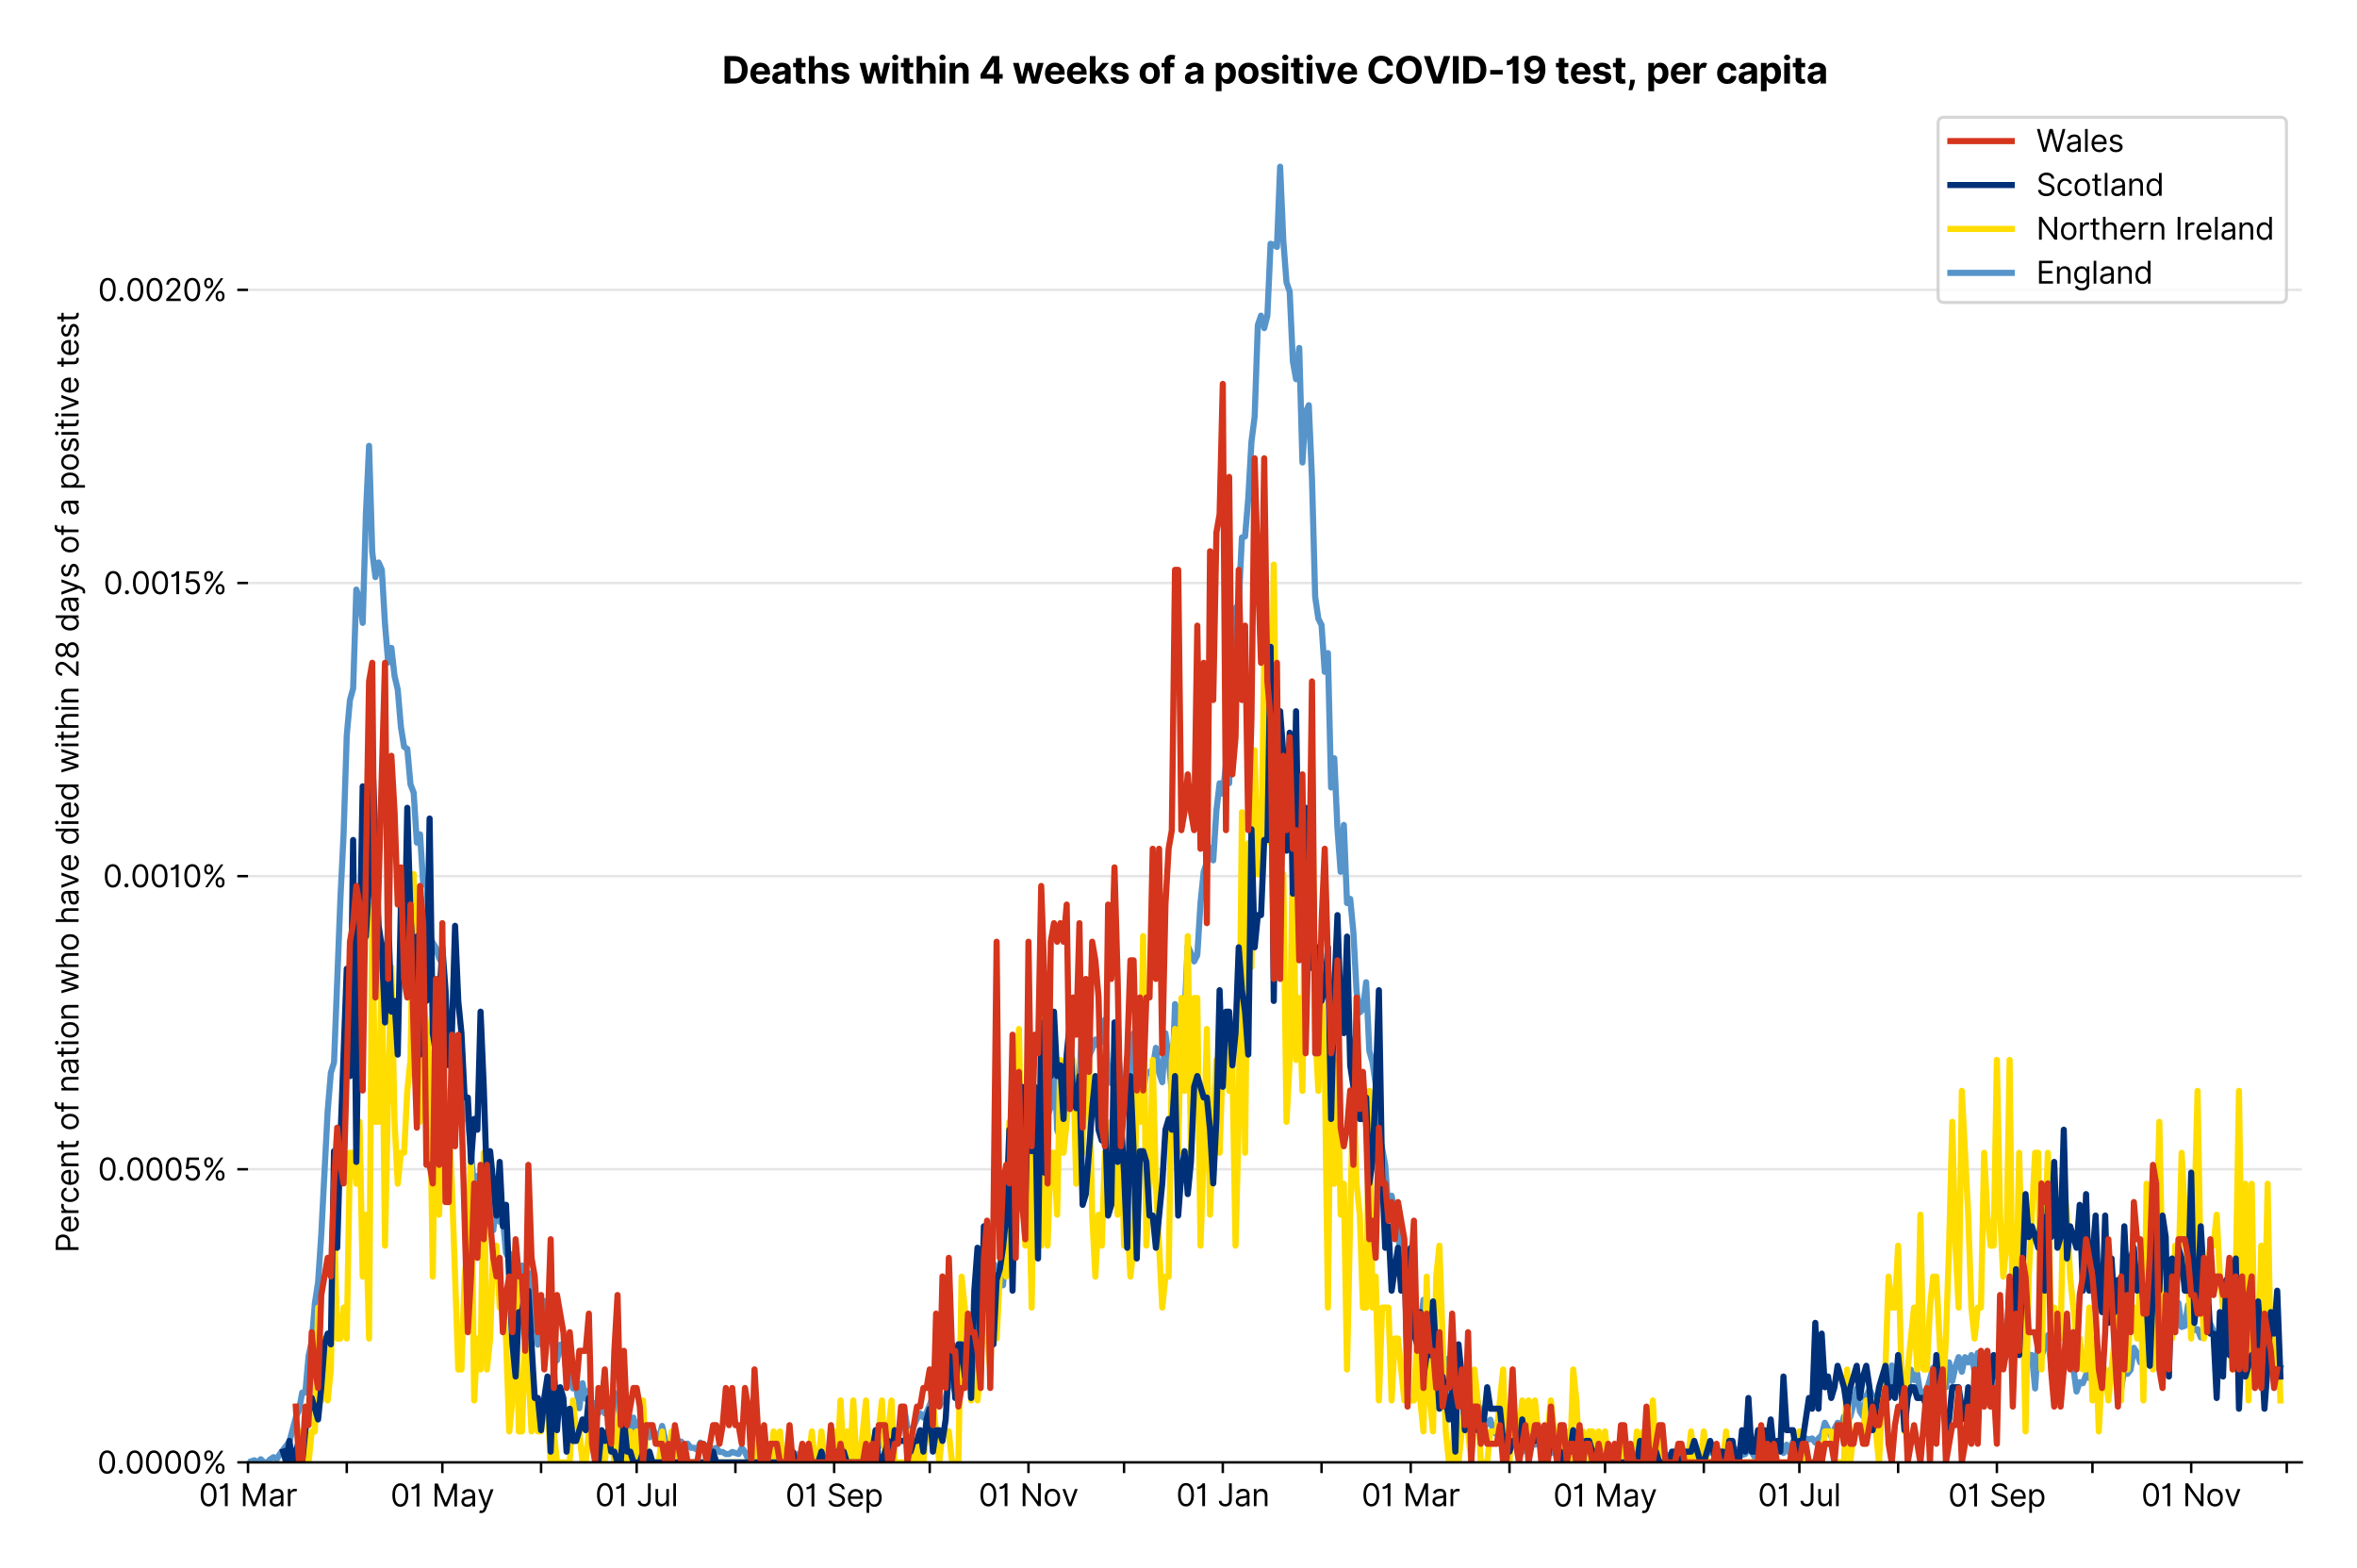 <?xml version="1.0" encoding="utf-8" standalone="no"?>
<!DOCTYPE svg PUBLIC "-//W3C//DTD SVG 1.1//EN"
  "http://www.w3.org/Graphics/SVG/1.1/DTD/svg11.dtd">
<svg xmlns:xlink="http://www.w3.org/1999/xlink" viewBox="0 0 768.462 511.234" xmlns="http://www.w3.org/2000/svg" version="1.1">
 <defs>
  <style type="text/css">*{stroke-linejoin: round; stroke-linecap: butt}</style>
 </defs>
 <g id="figure_1">
  <g id="patch_1">
   <path d="M 0 511.234 
L 768.462 511.234 
L 768.462 0 
L 0 0 
z
" style="fill: #ffffff"/>
  </g>
  <g id="axes_1">
   <g id="patch_2">
    <path d="M 80.862 476.745 
L 750.462 476.745 
L 750.462 33.225 
L 80.862 33.225 
z
" style="fill: #ffffff"/>
   </g>
   <g id="matplotlib.axis_1">
    <g id="xtick_1">
     <g id="line2d_1">
      <defs>
       <path id="m75453a29a9" d="M 0 0 
L 0 3.5 
" style="stroke: #000000; stroke-width: 0.8"/>
      </defs>
      <g>
       <use xlink:href="#m75453a29a9" x="80.862" y="476.745" style="stroke: #000000; stroke-width: 0.8"/>
      </g>
     </g>
     <g id="text_1">
      <!-- 01 Mar -->
      <g transform="translate(64.826 491.018)scale(0.1 -0.1)">
       <defs>
        <path id="Inter-Regular-30" d="M 2000 -64 
Q 1230 -64 806 561 
Q 382 1186 382 2327 
Q 382 3459 809 4088 
Q 1236 4718 2000 4718 
Q 2764 4718 3191 4088 
Q 3618 3459 3618 2327 
Q 3618 1186 3194 561 
Q 2771 -64 2000 -64 
z
M 2000 436 
Q 2509 436 2791 927 
Q 3073 1418 3073 2327 
Q 3073 3234 2789 3730 
Q 2505 4227 2000 4227 
Q 1496 4227 1211 3730 
Q 927 3234 927 2327 
Q 927 1418 1210 927 
Q 1493 436 2000 436 
z
" transform="scale(0.016)"/>
        <path id="Inter-Regular-31" d="M 1973 4655 
L 1973 0 
L 1409 0 
L 1409 3836 
L 1373 3836 
Q 1341 3773 1209 3692 
Q 1077 3611 868 3551 
Q 659 3491 391 3491 
L 391 3964 
Q 661 3964 859 4061 
Q 1057 4159 1190 4291 
Q 1323 4423 1392 4529 
Q 1461 4636 1473 4655 
L 1973 4655 
z
" transform="scale(0.016)"/>
        <path id="Inter-Regular-20" transform="scale(0.016)"/>
        <path id="Inter-Regular-4d" d="M 564 4655 
L 1236 4655 
L 2818 791 
L 2873 791 
L 4455 4655 
L 5127 4655 
L 5127 0 
L 4600 0 
L 4600 3536 
L 4555 3536 
L 3100 0 
L 2591 0 
L 1136 3536 
L 1091 3536 
L 1091 0 
L 564 0 
L 564 4655 
z
" transform="scale(0.016)"/>
        <path id="Inter-Regular-61" d="M 1518 -82 
Q 1186 -82 916 44 
Q 646 170 486 410 
Q 327 650 327 991 
Q 327 1291 445 1478 
Q 564 1666 761 1773 
Q 959 1880 1199 1933 
Q 1439 1986 1682 2018 
Q 2000 2059 2199 2080 
Q 2398 2102 2490 2154 
Q 2582 2207 2582 2336 
L 2582 2355 
Q 2582 2691 2399 2877 
Q 2216 3064 1846 3064 
Q 1461 3064 1243 2895 
Q 1025 2727 936 2536 
L 427 2718 
Q 564 3036 792 3214 
Q 1021 3393 1292 3464 
Q 1564 3536 1827 3536 
Q 1996 3536 2215 3496 
Q 2434 3457 2640 3334 
Q 2846 3211 2982 2963 
Q 3118 2716 3118 2300 
L 3118 0 
L 2582 0 
L 2582 473 
L 2555 473 
Q 2500 359 2373 229 
Q 2246 100 2034 9 
Q 1823 -82 1518 -82 
z
M 1600 400 
Q 1918 400 2137 525 
Q 2357 650 2469 847 
Q 2582 1045 2582 1264 
L 2582 1755 
Q 2548 1714 2433 1681 
Q 2318 1648 2169 1624 
Q 2021 1600 1881 1583 
Q 1741 1566 1655 1555 
Q 1446 1527 1265 1467 
Q 1084 1407 974 1287 
Q 864 1168 864 964 
Q 864 684 1072 542 
Q 1280 400 1600 400 
z
" transform="scale(0.016)"/>
        <path id="Inter-Regular-72" d="M 491 0 
L 491 3491 
L 1009 3491 
L 1009 2964 
L 1046 2964 
Q 1139 3223 1389 3384 
Q 1639 3545 1955 3545 
Q 2100 3545 2209 3511 
Q 2318 3477 2400 3418 
L 2218 2964 
Q 2161 2993 2085 3010 
Q 2009 3027 1909 3027 
Q 1527 3027 1277 2794 
Q 1027 2561 1027 2209 
L 1027 0 
L 491 0 
z
" transform="scale(0.016)"/>
       </defs>
       <use xlink:href="#Inter-Regular-30"/>
       <use xlink:href="#Inter-Regular-31" x="62.5"/>
       <use xlink:href="#Inter-Regular-20" x="106.676"/>
       <use xlink:href="#Inter-Regular-4d" x="134.801"/>
       <use xlink:href="#Inter-Regular-61" x="225.994"/>
       <use xlink:href="#Inter-Regular-72" x="282.386"/>
      </g>
     </g>
    </g>
    <g id="xtick_2">
     <g id="line2d_2">
      <g>
       <use xlink:href="#m75453a29a9" x="113.059" y="476.745" style="stroke: #000000; stroke-width: 0.8"/>
      </g>
     </g>
    </g>
    <g id="xtick_3">
     <g id="line2d_3">
      <g>
       <use xlink:href="#m75453a29a9" x="144.217" y="476.745" style="stroke: #000000; stroke-width: 0.8"/>
      </g>
     </g>
     <g id="text_2">
      <!-- 01 May -->
      <g transform="translate(127.314 491.117)scale(0.1 -0.1)">
       <defs>
        <path id="Inter-Regular-79" d="M 818 -1355 
Q 682 -1355 575 -1333 
Q 468 -1311 427 -1291 
L 564 -818 
Q 857 -893 1053 -814 
Q 1250 -736 1391 -345 
L 1509 -18 
L 218 3491 
L 800 3491 
L 1764 709 
L 1800 709 
L 2764 3491 
L 3346 3491 
L 1846 -564 
Q 1550 -1355 818 -1355 
z
" transform="scale(0.016)"/>
       </defs>
       <use xlink:href="#Inter-Regular-30"/>
       <use xlink:href="#Inter-Regular-31" x="62.5"/>
       <use xlink:href="#Inter-Regular-20" x="106.676"/>
       <use xlink:href="#Inter-Regular-4d" x="134.801"/>
       <use xlink:href="#Inter-Regular-61" x="225.994"/>
       <use xlink:href="#Inter-Regular-79" x="282.386"/>
      </g>
     </g>
    </g>
    <g id="xtick_4">
     <g id="line2d_4">
      <g>
       <use xlink:href="#m75453a29a9" x="176.413" y="476.745" style="stroke: #000000; stroke-width: 0.8"/>
      </g>
     </g>
    </g>
    <g id="xtick_5">
     <g id="line2d_5">
      <g>
       <use xlink:href="#m75453a29a9" x="207.571" y="476.745" style="stroke: #000000; stroke-width: 0.8"/>
      </g>
     </g>
     <g id="text_3">
      <!-- 01 Jul -->
      <g transform="translate(194.027 491.018)scale(0.1 -0.1)">
       <defs>
        <path id="Inter-Regular-4a" d="M 2346 4655 
L 2909 4655 
L 2909 1327 
Q 2909 657 2549 296 
Q 2189 -64 1582 -64 
Q 1200 -64 902 76 
Q 605 216 434 475 
Q 264 734 264 1091 
L 818 1091 
Q 818 795 1034 615 
Q 1250 436 1582 436 
Q 1948 436 2147 664 
Q 2346 893 2346 1327 
L 2346 4655 
z
" transform="scale(0.016)"/>
        <path id="Inter-Regular-75" d="M 2691 1427 
L 2691 3491 
L 3227 3491 
L 3227 0 
L 2691 0 
L 2691 591 
L 2655 591 
Q 2532 325 2273 140 
Q 2014 -45 1618 -45 
Q 1127 -45 809 280 
Q 491 605 491 1273 
L 491 3491 
L 1027 3491 
L 1027 1309 
Q 1027 927 1242 700 
Q 1457 473 1791 473 
Q 1991 473 2199 575 
Q 2407 677 2549 888 
Q 2691 1100 2691 1427 
z
" transform="scale(0.016)"/>
        <path id="Inter-Regular-6c" d="M 1027 4655 
L 1027 0 
L 491 0 
L 491 4655 
L 1027 4655 
z
" transform="scale(0.016)"/>
       </defs>
       <use xlink:href="#Inter-Regular-30"/>
       <use xlink:href="#Inter-Regular-31" x="62.5"/>
       <use xlink:href="#Inter-Regular-20" x="106.676"/>
       <use xlink:href="#Inter-Regular-4a" x="134.801"/>
       <use xlink:href="#Inter-Regular-75" x="189.063"/>
       <use xlink:href="#Inter-Regular-6c" x="247.159"/>
      </g>
     </g>
    </g>
    <g id="xtick_6">
     <g id="line2d_6">
      <g>
       <use xlink:href="#m75453a29a9" x="239.767" y="476.745" style="stroke: #000000; stroke-width: 0.8"/>
      </g>
     </g>
    </g>
    <g id="xtick_7">
     <g id="line2d_7">
      <g>
       <use xlink:href="#m75453a29a9" x="271.964" y="476.745" style="stroke: #000000; stroke-width: 0.8"/>
      </g>
     </g>
     <g id="text_4">
      <!-- 01 Sep -->
      <g transform="translate(256.076 491.117)scale(0.1 -0.1)">
       <defs>
        <path id="Inter-Regular-53" d="M 3109 3491 
Q 3068 3836 2777 4027 
Q 2486 4218 2064 4218 
Q 1600 4218 1318 3999 
Q 1036 3780 1036 3445 
Q 1036 3195 1189 3042 
Q 1343 2889 1553 2803 
Q 1764 2718 1936 2673 
L 2409 2545 
Q 2591 2498 2815 2414 
Q 3039 2330 3244 2185 
Q 3450 2041 3584 1816 
Q 3718 1591 3718 1264 
Q 3718 886 3521 581 
Q 3325 277 2949 97 
Q 2573 -82 2036 -82 
Q 1286 -82 845 272 
Q 405 627 364 1200 
L 946 1200 
Q 968 936 1124 764 
Q 1280 593 1519 510 
Q 1759 427 2036 427 
Q 2359 427 2616 533 
Q 2873 639 3023 828 
Q 3173 1018 3173 1273 
Q 3173 1505 3043 1650 
Q 2914 1795 2702 1886 
Q 2491 1977 2246 2045 
L 1673 2209 
Q 1127 2366 809 2657 
Q 491 2948 491 3418 
Q 491 3809 703 4101 
Q 916 4393 1276 4555 
Q 1636 4718 2082 4718 
Q 2532 4718 2882 4558 
Q 3232 4398 3437 4120 
Q 3643 3843 3655 3491 
L 3109 3491 
z
" transform="scale(0.016)"/>
        <path id="Inter-Regular-65" d="M 1955 -73 
Q 1450 -73 1085 151 
Q 721 375 524 778 
Q 327 1182 327 1718 
Q 327 2255 524 2665 
Q 721 3075 1074 3305 
Q 1427 3536 1900 3536 
Q 2173 3536 2439 3445 
Q 2705 3355 2923 3151 
Q 3141 2948 3270 2614 
Q 3400 2280 3400 1791 
L 3400 1564 
L 866 1564 
Q 884 1005 1183 707 
Q 1482 409 1955 409 
Q 2271 409 2498 545 
Q 2725 682 2827 955 
L 3346 809 
Q 3223 414 2854 170 
Q 2486 -73 1955 -73 
z
M 866 2027 
L 2855 2027 
Q 2855 2470 2595 2762 
Q 2336 3055 1900 3055 
Q 1593 3055 1368 2911 
Q 1143 2768 1013 2533 
Q 884 2298 866 2027 
z
" transform="scale(0.016)"/>
        <path id="Inter-Regular-70" d="M 491 -1309 
L 491 3491 
L 1009 3491 
L 1009 2936 
L 1073 2936 
Q 1132 3027 1237 3169 
Q 1343 3311 1542 3423 
Q 1741 3536 2082 3536 
Q 2523 3536 2859 3315 
Q 3196 3095 3384 2690 
Q 3573 2286 3573 1736 
Q 3573 1182 3384 776 
Q 3196 370 2861 148 
Q 2527 -73 2091 -73 
Q 1755 -73 1552 39 
Q 1350 152 1241 296 
Q 1132 441 1073 536 
L 1027 536 
L 1027 -1309 
L 491 -1309 
z
M 1018 1745 
Q 1018 1152 1276 780 
Q 1534 409 2018 409 
Q 2355 409 2581 587 
Q 2807 766 2921 1069 
Q 3036 1373 3036 1745 
Q 3036 2114 2923 2410 
Q 2811 2707 2585 2881 
Q 2359 3055 2018 3055 
Q 1527 3055 1272 2693 
Q 1018 2332 1018 1745 
z
" transform="scale(0.016)"/>
       </defs>
       <use xlink:href="#Inter-Regular-30"/>
       <use xlink:href="#Inter-Regular-31" x="62.5"/>
       <use xlink:href="#Inter-Regular-20" x="106.676"/>
       <use xlink:href="#Inter-Regular-53" x="134.801"/>
       <use xlink:href="#Inter-Regular-65" x="198.58"/>
       <use xlink:href="#Inter-Regular-70" x="256.818"/>
      </g>
     </g>
    </g>
    <g id="xtick_8">
     <g id="line2d_8">
      <g>
       <use xlink:href="#m75453a29a9" x="303.121" y="476.745" style="stroke: #000000; stroke-width: 0.8"/>
      </g>
     </g>
    </g>
    <g id="xtick_9">
     <g id="line2d_9">
      <g>
       <use xlink:href="#m75453a29a9" x="335.318" y="476.745" style="stroke: #000000; stroke-width: 0.8"/>
      </g>
     </g>
     <g id="text_5">
      <!-- 01 Nov -->
      <g transform="translate(319.047 491.018)scale(0.1 -0.1)">
       <defs>
        <path id="Inter-Regular-4e" d="M 4255 4655 
L 4255 0 
L 3709 0 
L 1173 3655 
L 1127 3655 
L 1127 0 
L 564 0 
L 564 4655 
L 1109 4655 
L 3655 991 
L 3700 991 
L 3700 4655 
L 4255 4655 
z
" transform="scale(0.016)"/>
        <path id="Inter-Regular-6f" d="M 1909 -73 
Q 1436 -73 1080 152 
Q 725 377 526 781 
Q 327 1186 327 1727 
Q 327 2273 526 2679 
Q 725 3086 1080 3311 
Q 1436 3536 1909 3536 
Q 2382 3536 2737 3311 
Q 3093 3086 3292 2679 
Q 3491 2273 3491 1727 
Q 3491 1186 3292 781 
Q 3093 377 2737 152 
Q 2382 -73 1909 -73 
z
M 1909 409 
Q 2268 409 2500 593 
Q 2732 777 2843 1077 
Q 2955 1377 2955 1727 
Q 2955 2077 2843 2379 
Q 2732 2682 2500 2868 
Q 2268 3055 1909 3055 
Q 1550 3055 1318 2868 
Q 1086 2682 975 2379 
Q 864 2077 864 1727 
Q 864 1377 975 1077 
Q 1086 777 1318 593 
Q 1550 409 1909 409 
z
" transform="scale(0.016)"/>
        <path id="Inter-Regular-76" d="M 3346 3491 
L 2055 0 
L 1509 0 
L 218 3491 
L 800 3491 
L 1764 709 
L 1800 709 
L 2764 3491 
L 3346 3491 
z
" transform="scale(0.016)"/>
       </defs>
       <use xlink:href="#Inter-Regular-30"/>
       <use xlink:href="#Inter-Regular-31" x="62.5"/>
       <use xlink:href="#Inter-Regular-20" x="106.676"/>
       <use xlink:href="#Inter-Regular-4e" x="134.801"/>
       <use xlink:href="#Inter-Regular-6f" x="210.085"/>
       <use xlink:href="#Inter-Regular-76" x="269.744"/>
      </g>
     </g>
    </g>
    <g id="xtick_10">
     <g id="line2d_10">
      <g>
       <use xlink:href="#m75453a29a9" x="366.475" y="476.745" style="stroke: #000000; stroke-width: 0.8"/>
      </g>
     </g>
    </g>
    <g id="xtick_11">
     <g id="line2d_11">
      <g>
       <use xlink:href="#m75453a29a9" x="398.672" y="476.745" style="stroke: #000000; stroke-width: 0.8"/>
      </g>
     </g>
     <g id="text_6">
      <!-- 01 Jan -->
      <g transform="translate(383.473 491.018)scale(0.1 -0.1)">
       <defs>
        <path id="Inter-Regular-6e" d="M 1027 2100 
L 1027 0 
L 491 0 
L 491 3491 
L 1009 3491 
L 1009 2945 
L 1055 2945 
Q 1177 3211 1427 3373 
Q 1677 3536 2073 3536 
Q 2602 3536 2928 3211 
Q 3255 2886 3255 2218 
L 3255 0 
L 2718 0 
L 2718 2182 
Q 2718 2593 2504 2824 
Q 2291 3055 1918 3055 
Q 1534 3055 1280 2806 
Q 1027 2557 1027 2100 
z
" transform="scale(0.016)"/>
       </defs>
       <use xlink:href="#Inter-Regular-30"/>
       <use xlink:href="#Inter-Regular-31" x="62.5"/>
       <use xlink:href="#Inter-Regular-20" x="106.676"/>
       <use xlink:href="#Inter-Regular-4a" x="134.801"/>
       <use xlink:href="#Inter-Regular-61" x="189.063"/>
       <use xlink:href="#Inter-Regular-6e" x="245.455"/>
      </g>
     </g>
    </g>
    <g id="xtick_12">
     <g id="line2d_12">
      <g>
       <use xlink:href="#m75453a29a9" x="430.868" y="476.745" style="stroke: #000000; stroke-width: 0.8"/>
      </g>
     </g>
    </g>
    <g id="xtick_13">
     <g id="line2d_13">
      <g>
       <use xlink:href="#m75453a29a9" x="459.949" y="476.745" style="stroke: #000000; stroke-width: 0.8"/>
      </g>
     </g>
     <g id="text_7">
      <!-- 01 Mar -->
      <g transform="translate(443.912 491.018)scale(0.1 -0.1)">
       <use xlink:href="#Inter-Regular-30"/>
       <use xlink:href="#Inter-Regular-31" x="62.5"/>
       <use xlink:href="#Inter-Regular-20" x="106.676"/>
       <use xlink:href="#Inter-Regular-4d" x="134.801"/>
       <use xlink:href="#Inter-Regular-61" x="225.994"/>
       <use xlink:href="#Inter-Regular-72" x="282.386"/>
      </g>
     </g>
    </g>
    <g id="xtick_14">
     <g id="line2d_14">
      <g>
       <use xlink:href="#m75453a29a9" x="492.145" y="476.745" style="stroke: #000000; stroke-width: 0.8"/>
      </g>
     </g>
    </g>
    <g id="xtick_15">
     <g id="line2d_15">
      <g>
       <use xlink:href="#m75453a29a9" x="523.303" y="476.745" style="stroke: #000000; stroke-width: 0.8"/>
      </g>
     </g>
     <g id="text_8">
      <!-- 01 May -->
      <g transform="translate(506.4 491.117)scale(0.1 -0.1)">
       <use xlink:href="#Inter-Regular-30"/>
       <use xlink:href="#Inter-Regular-31" x="62.5"/>
       <use xlink:href="#Inter-Regular-20" x="106.676"/>
       <use xlink:href="#Inter-Regular-4d" x="134.801"/>
       <use xlink:href="#Inter-Regular-61" x="225.994"/>
       <use xlink:href="#Inter-Regular-79" x="282.386"/>
      </g>
     </g>
    </g>
    <g id="xtick_16">
     <g id="line2d_16">
      <g>
       <use xlink:href="#m75453a29a9" x="555.499" y="476.745" style="stroke: #000000; stroke-width: 0.8"/>
      </g>
     </g>
    </g>
    <g id="xtick_17">
     <g id="line2d_17">
      <g>
       <use xlink:href="#m75453a29a9" x="586.657" y="476.745" style="stroke: #000000; stroke-width: 0.8"/>
      </g>
     </g>
     <g id="text_9">
      <!-- 01 Jul -->
      <g transform="translate(573.113 491.018)scale(0.1 -0.1)">
       <use xlink:href="#Inter-Regular-30"/>
       <use xlink:href="#Inter-Regular-31" x="62.5"/>
       <use xlink:href="#Inter-Regular-20" x="106.676"/>
       <use xlink:href="#Inter-Regular-4a" x="134.801"/>
       <use xlink:href="#Inter-Regular-75" x="189.063"/>
       <use xlink:href="#Inter-Regular-6c" x="247.159"/>
      </g>
     </g>
    </g>
    <g id="xtick_18">
     <g id="line2d_18">
      <g>
       <use xlink:href="#m75453a29a9" x="618.854" y="476.745" style="stroke: #000000; stroke-width: 0.8"/>
      </g>
     </g>
    </g>
    <g id="xtick_19">
     <g id="line2d_19">
      <g>
       <use xlink:href="#m75453a29a9" x="651.05" y="476.745" style="stroke: #000000; stroke-width: 0.8"/>
      </g>
     </g>
     <g id="text_10">
      <!-- 01 Sep -->
      <g transform="translate(635.162 491.117)scale(0.1 -0.1)">
       <use xlink:href="#Inter-Regular-30"/>
       <use xlink:href="#Inter-Regular-31" x="62.5"/>
       <use xlink:href="#Inter-Regular-20" x="106.676"/>
       <use xlink:href="#Inter-Regular-53" x="134.801"/>
       <use xlink:href="#Inter-Regular-65" x="198.58"/>
       <use xlink:href="#Inter-Regular-70" x="256.818"/>
      </g>
     </g>
    </g>
    <g id="xtick_20">
     <g id="line2d_20">
      <g>
       <use xlink:href="#m75453a29a9" x="682.208" y="476.745" style="stroke: #000000; stroke-width: 0.8"/>
      </g>
     </g>
    </g>
    <g id="xtick_21">
     <g id="line2d_21">
      <g>
       <use xlink:href="#m75453a29a9" x="714.404" y="476.745" style="stroke: #000000; stroke-width: 0.8"/>
      </g>
     </g>
     <g id="text_11">
      <!-- 01 Nov -->
      <g transform="translate(698.133 491.018)scale(0.1 -0.1)">
       <use xlink:href="#Inter-Regular-30"/>
       <use xlink:href="#Inter-Regular-31" x="62.5"/>
       <use xlink:href="#Inter-Regular-20" x="106.676"/>
       <use xlink:href="#Inter-Regular-4e" x="134.801"/>
       <use xlink:href="#Inter-Regular-6f" x="210.085"/>
       <use xlink:href="#Inter-Regular-76" x="269.744"/>
      </g>
     </g>
    </g>
    <g id="xtick_22">
     <g id="line2d_22">
      <g>
       <use xlink:href="#m75453a29a9" x="745.562" y="476.745" style="stroke: #000000; stroke-width: 0.8"/>
      </g>
     </g>
    </g>
   </g>
   <g id="matplotlib.axis_2">
    <g id="ytick_1">
     <g id="line2d_23">
      <path d="M 80.862 476.745 
L 750.462 476.745 
" clip-path="url(#pef88525895)" style="fill: none; stroke: #e5e5e5; stroke-width: 0.8; stroke-linecap: square"/>
     </g>
     <g id="line2d_24">
      <defs>
       <path id="mb797e7aa30" d="M 0 0 
L -3.5 0 
" style="stroke: #000000; stroke-width: 0.8"/>
      </defs>
      <g>
       <use xlink:href="#mb797e7aa30" x="80.862" y="476.745" style="stroke: #000000; stroke-width: 0.8"/>
      </g>
     </g>
     <g id="text_12">
      <!-- 0.0000% -->
      <g transform="translate(31.731 480.382)scale(0.1 -0.1)">
       <defs>
        <path id="Inter-Regular-2e" d="M 882 -36 
Q 714 -36 593 84 
Q 473 205 473 373 
Q 473 541 593 661 
Q 714 782 882 782 
Q 1050 782 1170 661 
Q 1291 541 1291 373 
Q 1291 205 1170 84 
Q 1050 -36 882 -36 
z
" transform="scale(0.016)"/>
        <path id="Inter-Regular-25" d="M 2855 873 
L 2855 1118 
Q 2855 1373 2960 1585 
Q 3066 1798 3269 1926 
Q 3473 2055 3764 2055 
Q 4059 2055 4259 1926 
Q 4459 1798 4561 1585 
Q 4664 1373 4664 1118 
L 4664 873 
Q 4664 618 4560 405 
Q 4457 193 4256 64 
Q 4055 -64 3764 -64 
Q 3468 -64 3266 64 
Q 3064 193 2959 405 
Q 2855 618 2855 873 
z
M 536 3536 
L 536 3782 
Q 536 4036 642 4248 
Q 748 4461 951 4589 
Q 1155 4718 1446 4718 
Q 1741 4718 1941 4589 
Q 2141 4461 2243 4248 
Q 2346 4036 2346 3782 
L 2346 3536 
Q 2346 3282 2242 3069 
Q 2139 2857 1937 2728 
Q 1736 2600 1446 2600 
Q 1150 2600 948 2728 
Q 746 2857 641 3069 
Q 536 3282 536 3536 
z
M 709 0 
L 3909 4655 
L 4427 4655 
L 1227 0 
L 709 0 
z
M 3318 1118 
L 3318 873 
Q 3318 661 3418 494 
Q 3518 327 3764 327 
Q 4002 327 4101 494 
Q 4200 661 4200 873 
L 4200 1118 
Q 4200 1330 4104 1497 
Q 4009 1664 3764 1664 
Q 3525 1664 3421 1497 
Q 3318 1330 3318 1118 
z
M 1000 3782 
L 1000 3536 
Q 1000 3325 1100 3158 
Q 1200 2991 1446 2991 
Q 1684 2991 1783 3158 
Q 1882 3325 1882 3536 
L 1882 3782 
Q 1882 3993 1786 4160 
Q 1691 4327 1446 4327 
Q 1207 4327 1103 4160 
Q 1000 3993 1000 3782 
z
" transform="scale(0.016)"/>
       </defs>
       <use xlink:href="#Inter-Regular-30"/>
       <use xlink:href="#Inter-Regular-2e" x="62.5"/>
       <use xlink:href="#Inter-Regular-30" x="90.057"/>
       <use xlink:href="#Inter-Regular-30" x="152.557"/>
       <use xlink:href="#Inter-Regular-30" x="215.057"/>
       <use xlink:href="#Inter-Regular-30" x="277.557"/>
       <use xlink:href="#Inter-Regular-25" x="340.057"/>
      </g>
     </g>
    </g>
    <g id="ytick_2">
     <g id="line2d_25">
      <path d="M 80.862 381.184 
L 750.462 381.184 
" clip-path="url(#pef88525895)" style="fill: none; stroke: #e5e5e5; stroke-width: 0.8; stroke-linecap: square"/>
     </g>
     <g id="line2d_26">
      <g>
       <use xlink:href="#mb797e7aa30" x="80.862" y="381.184" style="stroke: #000000; stroke-width: 0.8"/>
      </g>
     </g>
     <g id="text_13">
      <!-- 0.0005% -->
      <g transform="translate(31.902 384.821)scale(0.1 -0.1)">
       <defs>
        <path id="Inter-Regular-35" d="M 1936 -64 
Q 1536 -64 1216 95 
Q 896 255 702 532 
Q 509 809 491 1164 
L 1036 1164 
Q 1068 848 1324 642 
Q 1580 436 1936 436 
Q 2223 436 2447 570 
Q 2671 705 2799 940 
Q 2927 1175 2927 1473 
Q 2927 1777 2794 2017 
Q 2661 2257 2429 2395 
Q 2198 2534 1900 2536 
Q 1686 2539 1461 2472 
Q 1236 2405 1091 2300 
L 564 2364 
L 846 4655 
L 3264 4655 
L 3264 4155 
L 1318 4155 
L 1155 2782 
L 1182 2782 
Q 1325 2895 1541 2970 
Q 1757 3045 1991 3045 
Q 2418 3045 2753 2842 
Q 3089 2639 3281 2286 
Q 3473 1934 3473 1482 
Q 3473 1036 3274 687 
Q 3075 339 2727 137 
Q 2380 -64 1936 -64 
z
" transform="scale(0.016)"/>
       </defs>
       <use xlink:href="#Inter-Regular-30"/>
       <use xlink:href="#Inter-Regular-2e" x="62.5"/>
       <use xlink:href="#Inter-Regular-30" x="90.057"/>
       <use xlink:href="#Inter-Regular-30" x="152.557"/>
       <use xlink:href="#Inter-Regular-30" x="215.057"/>
       <use xlink:href="#Inter-Regular-35" x="277.557"/>
       <use xlink:href="#Inter-Regular-25" x="338.352"/>
      </g>
     </g>
    </g>
    <g id="ytick_3">
     <g id="line2d_27">
      <path d="M 80.862 285.623 
L 750.462 285.623 
" clip-path="url(#pef88525895)" style="fill: none; stroke: #e5e5e5; stroke-width: 0.8; stroke-linecap: square"/>
     </g>
     <g id="line2d_28">
      <g>
       <use xlink:href="#mb797e7aa30" x="80.862" y="285.623" style="stroke: #000000; stroke-width: 0.8"/>
      </g>
     </g>
     <g id="text_14">
      <!-- 0.0010% -->
      <g transform="translate(33.564 289.259)scale(0.1 -0.1)">
       <use xlink:href="#Inter-Regular-30"/>
       <use xlink:href="#Inter-Regular-2e" x="62.5"/>
       <use xlink:href="#Inter-Regular-30" x="90.057"/>
       <use xlink:href="#Inter-Regular-30" x="152.557"/>
       <use xlink:href="#Inter-Regular-31" x="215.057"/>
       <use xlink:href="#Inter-Regular-30" x="259.233"/>
       <use xlink:href="#Inter-Regular-25" x="321.733"/>
      </g>
     </g>
    </g>
    <g id="ytick_4">
     <g id="line2d_29">
      <path d="M 80.862 190.062 
L 750.462 190.062 
" clip-path="url(#pef88525895)" style="fill: none; stroke: #e5e5e5; stroke-width: 0.8; stroke-linecap: square"/>
     </g>
     <g id="line2d_30">
      <g>
       <use xlink:href="#mb797e7aa30" x="80.862" y="190.062" style="stroke: #000000; stroke-width: 0.8"/>
      </g>
     </g>
     <g id="text_15">
      <!-- 0.0015% -->
      <g transform="translate(33.734 193.698)scale(0.1 -0.1)">
       <use xlink:href="#Inter-Regular-30"/>
       <use xlink:href="#Inter-Regular-2e" x="62.5"/>
       <use xlink:href="#Inter-Regular-30" x="90.057"/>
       <use xlink:href="#Inter-Regular-30" x="152.557"/>
       <use xlink:href="#Inter-Regular-31" x="215.057"/>
       <use xlink:href="#Inter-Regular-35" x="259.233"/>
       <use xlink:href="#Inter-Regular-25" x="320.028"/>
      </g>
     </g>
    </g>
    <g id="ytick_5">
     <g id="line2d_31">
      <path d="M 80.862 94.5 
L 750.462 94.5 
" clip-path="url(#pef88525895)" style="fill: none; stroke: #e5e5e5; stroke-width: 0.8; stroke-linecap: square"/>
     </g>
     <g id="line2d_32">
      <g>
       <use xlink:href="#mb797e7aa30" x="80.862" y="94.5" style="stroke: #000000; stroke-width: 0.8"/>
      </g>
     </g>
     <g id="text_16">
      <!-- 0.0020% -->
      <g transform="translate(31.93 98.137)scale(0.1 -0.1)">
       <defs>
        <path id="Inter-Regular-32" d="M 482 0 
L 482 409 
L 2018 2091 
Q 2289 2386 2464 2605 
Q 2639 2825 2724 3019 
Q 2809 3214 2809 3427 
Q 2809 3795 2553 4011 
Q 2298 4227 1918 4227 
Q 1514 4227 1275 3985 
Q 1036 3743 1036 3345 
L 500 3345 
Q 500 3755 688 4064 
Q 877 4373 1203 4545 
Q 1530 4718 1936 4718 
Q 2346 4718 2661 4545 
Q 2977 4373 3156 4079 
Q 3336 3786 3336 3427 
Q 3336 3170 3244 2926 
Q 3152 2682 2926 2383 
Q 2700 2084 2300 1655 
L 1255 536 
L 1255 500 
L 3418 500 
L 3418 0 
L 482 0 
z
" transform="scale(0.016)"/>
       </defs>
       <use xlink:href="#Inter-Regular-30"/>
       <use xlink:href="#Inter-Regular-2e" x="62.5"/>
       <use xlink:href="#Inter-Regular-30" x="90.057"/>
       <use xlink:href="#Inter-Regular-30" x="152.557"/>
       <use xlink:href="#Inter-Regular-32" x="215.057"/>
       <use xlink:href="#Inter-Regular-30" x="275.568"/>
       <use xlink:href="#Inter-Regular-25" x="338.068"/>
      </g>
     </g>
    </g>
    <g id="text_17">
     <!-- Percent of nation who have died within 28 days of a positive test -->
     <g transform="translate(25.614 408.396)rotate(-90)scale(0.1 -0.1)">
      <defs>
       <path id="Inter-Regular-50" d="M 564 0 
L 564 4655 
L 2136 4655 
Q 2684 4655 3033 4458 
Q 3382 4261 3550 3927 
Q 3718 3593 3718 3182 
Q 3718 2770 3551 2434 
Q 3384 2098 3036 1899 
Q 2689 1700 2146 1700 
L 1127 1700 
L 1127 0 
L 564 0 
z
M 1127 2200 
L 2127 2200 
Q 2689 2200 2926 2482 
Q 3164 2764 3164 3182 
Q 3164 3602 2925 3878 
Q 2686 4155 2118 4155 
L 1127 4155 
L 1127 2200 
z
" transform="scale(0.016)"/>
       <path id="Inter-Regular-63" d="M 1909 -73 
Q 1418 -73 1063 159 
Q 709 391 518 798 
Q 327 1205 327 1727 
Q 327 2259 524 2667 
Q 721 3075 1074 3305 
Q 1427 3536 1900 3536 
Q 2268 3536 2563 3400 
Q 2859 3264 3047 3018 
Q 3236 2773 3282 2445 
L 2746 2445 
Q 2684 2684 2474 2869 
Q 2264 3055 1909 3055 
Q 1439 3055 1151 2697 
Q 864 2339 864 1745 
Q 864 1139 1148 774 
Q 1432 409 1909 409 
Q 2223 409 2447 570 
Q 2671 732 2746 1018 
L 3282 1018 
Q 3236 709 3058 462 
Q 2880 216 2588 71 
Q 2296 -73 1909 -73 
z
" transform="scale(0.016)"/>
       <path id="Inter-Regular-74" d="M 2009 3491 
L 2009 3036 
L 1264 3036 
L 1264 1000 
Q 1264 773 1331 660 
Q 1398 548 1503 510 
Q 1609 473 1727 473 
Q 1816 473 1873 483 
Q 1930 493 1964 500 
L 2073 18 
Q 2018 -2 1920 -23 
Q 1823 -45 1673 -45 
Q 1446 -45 1228 52 
Q 1011 150 869 350 
Q 727 550 727 855 
L 727 3036 
L 200 3036 
L 200 3491 
L 727 3491 
L 727 4327 
L 1264 4327 
L 1264 3491 
L 2009 3491 
z
" transform="scale(0.016)"/>
       <path id="Inter-Regular-66" d="M 2046 3491 
L 2046 3036 
L 1264 3036 
L 1264 0 
L 727 0 
L 727 3036 
L 164 3036 
L 164 3491 
L 727 3491 
L 727 3973 
Q 727 4273 868 4473 
Q 1009 4673 1234 4773 
Q 1459 4873 1709 4873 
Q 1907 4873 2032 4841 
Q 2157 4809 2218 4782 
L 2064 4318 
Q 2023 4332 1951 4352 
Q 1880 4373 1764 4373 
Q 1498 4373 1381 4239 
Q 1264 4105 1264 3845 
L 1264 3491 
L 2046 3491 
z
" transform="scale(0.016)"/>
       <path id="Inter-Regular-69" d="M 491 0 
L 491 3491 
L 1027 3491 
L 1027 0 
L 491 0 
z
M 764 4073 
Q 607 4073 494 4179 
Q 382 4286 382 4436 
Q 382 4586 494 4693 
Q 607 4800 764 4800 
Q 921 4800 1033 4693 
Q 1146 4586 1146 4436 
Q 1146 4286 1033 4179 
Q 921 4073 764 4073 
z
" transform="scale(0.016)"/>
       <path id="Inter-Regular-77" d="M 1282 0 
L 218 3491 
L 782 3491 
L 1536 818 
L 1573 818 
L 2318 3491 
L 2891 3491 
L 3627 827 
L 3664 827 
L 4418 3491 
L 4982 3491 
L 3918 0 
L 3391 0 
L 2627 2682 
L 2573 2682 
L 1809 0 
L 1282 0 
z
" transform="scale(0.016)"/>
       <path id="Inter-Regular-68" d="M 1027 2100 
L 1027 0 
L 491 0 
L 491 4655 
L 1027 4655 
L 1027 2945 
L 1073 2945 
Q 1196 3216 1442 3376 
Q 1689 3536 2100 3536 
Q 2636 3536 2963 3213 
Q 3291 2891 3291 2218 
L 3291 0 
L 2755 0 
L 2755 2182 
Q 2755 2598 2540 2826 
Q 2325 3055 1946 3055 
Q 1548 3055 1287 2806 
Q 1027 2557 1027 2100 
z
" transform="scale(0.016)"/>
       <path id="Inter-Regular-64" d="M 1809 -73 
Q 1373 -73 1039 148 
Q 705 370 516 776 
Q 327 1182 327 1736 
Q 327 2286 516 2690 
Q 705 3095 1041 3315 
Q 1377 3536 1818 3536 
Q 2159 3536 2358 3423 
Q 2557 3311 2662 3169 
Q 2768 3027 2827 2936 
L 2873 2936 
L 2873 4655 
L 3409 4655 
L 3409 0 
L 2891 0 
L 2891 536 
L 2827 536 
Q 2768 441 2659 296 
Q 2550 152 2348 39 
Q 2146 -73 1809 -73 
z
M 1882 409 
Q 2366 409 2624 780 
Q 2882 1152 2882 1745 
Q 2882 2332 2627 2693 
Q 2373 3055 1882 3055 
Q 1541 3055 1315 2881 
Q 1089 2707 976 2410 
Q 864 2114 864 1745 
Q 864 1373 978 1069 
Q 1093 766 1319 587 
Q 1546 409 1882 409 
z
" transform="scale(0.016)"/>
       <path id="Inter-Regular-38" d="M 1973 -64 
Q 1505 -64 1147 103 
Q 789 270 589 564 
Q 389 859 391 1236 
Q 389 1532 507 1783 
Q 625 2034 830 2203 
Q 1036 2373 1291 2418 
L 1291 2445 
Q 957 2532 759 2821 
Q 561 3111 564 3482 
Q 561 3836 743 4115 
Q 925 4395 1244 4556 
Q 1564 4718 1973 4718 
Q 2377 4718 2695 4556 
Q 3014 4395 3197 4115 
Q 3380 3836 3382 3482 
Q 3380 3111 3181 2821 
Q 2982 2532 2655 2445 
L 2655 2418 
Q 2907 2373 3109 2203 
Q 3311 2034 3431 1783 
Q 3552 1532 3555 1236 
Q 3552 859 3351 564 
Q 3150 270 2794 103 
Q 2439 -64 1973 -64 
z
M 1973 436 
Q 2446 436 2722 662 
Q 2998 889 3000 1264 
Q 2998 1527 2864 1729 
Q 2730 1932 2499 2048 
Q 2268 2164 1973 2164 
Q 1675 2164 1442 2048 
Q 1209 1932 1076 1729 
Q 943 1527 946 1264 
Q 943 889 1218 662 
Q 1493 436 1973 436 
z
M 1973 2645 
Q 2348 2645 2591 2864 
Q 2834 3084 2836 3445 
Q 2834 3800 2596 4013 
Q 2359 4227 1973 4227 
Q 1582 4227 1344 4013 
Q 1107 3800 1109 3445 
Q 1107 3084 1349 2864 
Q 1591 2645 1973 2645 
z
" transform="scale(0.016)"/>
       <path id="Inter-Regular-73" d="M 2964 2709 
L 2482 2573 
Q 2411 2755 2245 2914 
Q 2080 3073 1727 3073 
Q 1407 3073 1194 2926 
Q 982 2780 982 2555 
Q 982 2355 1127 2239 
Q 1273 2123 1582 2045 
L 2100 1918 
Q 3027 1691 3027 973 
Q 3027 673 2855 436 
Q 2684 200 2377 63 
Q 2071 -73 1664 -73 
Q 1130 -73 780 159 
Q 430 391 336 836 
L 846 964 
Q 989 400 1655 400 
Q 2030 400 2251 560 
Q 2473 720 2473 945 
Q 2473 1316 1955 1436 
L 1373 1573 
Q 893 1686 669 1926 
Q 446 2166 446 2527 
Q 446 2823 613 3050 
Q 780 3277 1069 3406 
Q 1359 3536 1727 3536 
Q 2246 3536 2542 3309 
Q 2839 3082 2964 2709 
z
" transform="scale(0.016)"/>
      </defs>
      <use xlink:href="#Inter-Regular-50"/>
      <use xlink:href="#Inter-Regular-65" x="63.494"/>
      <use xlink:href="#Inter-Regular-72" x="121.733"/>
      <use xlink:href="#Inter-Regular-63" x="160.085"/>
      <use xlink:href="#Inter-Regular-65" x="215.909"/>
      <use xlink:href="#Inter-Regular-6e" x="274.148"/>
      <use xlink:href="#Inter-Regular-74" x="332.671"/>
      <use xlink:href="#Inter-Regular-20" x="369.034"/>
      <use xlink:href="#Inter-Regular-6f" x="397.159"/>
      <use xlink:href="#Inter-Regular-66" x="456.818"/>
      <use xlink:href="#Inter-Regular-20" x="492.898"/>
      <use xlink:href="#Inter-Regular-6e" x="521.023"/>
      <use xlink:href="#Inter-Regular-61" x="579.546"/>
      <use xlink:href="#Inter-Regular-74" x="635.938"/>
      <use xlink:href="#Inter-Regular-69" x="672.301"/>
      <use xlink:href="#Inter-Regular-6f" x="696.023"/>
      <use xlink:href="#Inter-Regular-6e" x="755.682"/>
      <use xlink:href="#Inter-Regular-20" x="814.205"/>
      <use xlink:href="#Inter-Regular-77" x="842.33"/>
      <use xlink:href="#Inter-Regular-68" x="923.58"/>
      <use xlink:href="#Inter-Regular-6f" x="982.671"/>
      <use xlink:href="#Inter-Regular-20" x="1042.33"/>
      <use xlink:href="#Inter-Regular-68" x="1070.455"/>
      <use xlink:href="#Inter-Regular-61" x="1129.546"/>
      <use xlink:href="#Inter-Regular-76" x="1185.938"/>
      <use xlink:href="#Inter-Regular-65" x="1241.62"/>
      <use xlink:href="#Inter-Regular-20" x="1299.858"/>
      <use xlink:href="#Inter-Regular-64" x="1327.983"/>
      <use xlink:href="#Inter-Regular-69" x="1390.057"/>
      <use xlink:href="#Inter-Regular-65" x="1413.779"/>
      <use xlink:href="#Inter-Regular-64" x="1472.017"/>
      <use xlink:href="#Inter-Regular-20" x="1534.091"/>
      <use xlink:href="#Inter-Regular-77" x="1562.216"/>
      <use xlink:href="#Inter-Regular-69" x="1643.466"/>
      <use xlink:href="#Inter-Regular-74" x="1667.188"/>
      <use xlink:href="#Inter-Regular-68" x="1703.551"/>
      <use xlink:href="#Inter-Regular-69" x="1762.642"/>
      <use xlink:href="#Inter-Regular-6e" x="1786.364"/>
      <use xlink:href="#Inter-Regular-20" x="1844.887"/>
      <use xlink:href="#Inter-Regular-32" x="1873.012"/>
      <use xlink:href="#Inter-Regular-38" x="1933.523"/>
      <use xlink:href="#Inter-Regular-20" x="1995.171"/>
      <use xlink:href="#Inter-Regular-64" x="2023.296"/>
      <use xlink:href="#Inter-Regular-61" x="2085.37"/>
      <use xlink:href="#Inter-Regular-79" x="2141.762"/>
      <use xlink:href="#Inter-Regular-73" x="2197.444"/>
      <use xlink:href="#Inter-Regular-20" x="2249.716"/>
      <use xlink:href="#Inter-Regular-6f" x="2277.841"/>
      <use xlink:href="#Inter-Regular-66" x="2337.5"/>
      <use xlink:href="#Inter-Regular-20" x="2373.58"/>
      <use xlink:href="#Inter-Regular-61" x="2401.705"/>
      <use xlink:href="#Inter-Regular-20" x="2458.097"/>
      <use xlink:href="#Inter-Regular-70" x="2486.222"/>
      <use xlink:href="#Inter-Regular-6f" x="2547.16"/>
      <use xlink:href="#Inter-Regular-73" x="2606.819"/>
      <use xlink:href="#Inter-Regular-69" x="2659.091"/>
      <use xlink:href="#Inter-Regular-74" x="2682.813"/>
      <use xlink:href="#Inter-Regular-69" x="2719.177"/>
      <use xlink:href="#Inter-Regular-76" x="2742.898"/>
      <use xlink:href="#Inter-Regular-65" x="2798.58"/>
      <use xlink:href="#Inter-Regular-20" x="2856.819"/>
      <use xlink:href="#Inter-Regular-74" x="2884.944"/>
      <use xlink:href="#Inter-Regular-65" x="2921.307"/>
      <use xlink:href="#Inter-Regular-73" x="2979.546"/>
      <use xlink:href="#Inter-Regular-74" x="3031.819"/>
     </g>
    </g>
   </g>
   <g id="line2d_33">
    <path d="M 81.901 476.405 
L 82.94 476.066 
L 83.978 476.745 
L 85.017 475.726 
L 86.055 476.745 
L 87.094 476.745 
L 88.133 475.726 
L 89.171 475.047 
L 90.21 475.726 
L 91.248 474.029 
L 94.364 469.954 
L 96.441 462.144 
L 97.48 459.768 
L 98.519 453.995 
L 99.557 453.995 
L 100.596 442.111 
L 101.634 437.357 
L 102.673 424.794 
L 103.712 418.003 
L 104.75 402.384 
L 106.827 362.317 
L 107.866 349.753 
L 108.905 346.358 
L 110.982 293.049 
L 112.02 271.996 
L 113.059 239.739 
L 114.097 228.195 
L 115.136 224.459 
L 116.175 192.202 
L 117.213 195.258 
L 118.252 203.068 
L 119.29 167.755 
L 120.329 145.344 
L 121.368 179.978 
L 122.406 188.128 
L 123.445 183.374 
L 124.483 185.751 
L 125.522 203.407 
L 126.561 215.971 
L 127.599 211.217 
L 128.638 220.385 
L 129.676 224.799 
L 130.715 237.023 
L 131.754 243.474 
L 132.792 244.153 
L 133.831 255.698 
L 134.869 258.414 
L 135.908 274.713 
L 136.947 271.996 
L 137.985 288.295 
L 139.024 286.597 
L 140.062 305.272 
L 141.101 307.31 
L 142.139 309.007 
L 143.178 312.403 
L 144.217 314.101 
L 145.255 332.776 
L 146.294 345 
L 147.332 336.85 
L 148.371 343.641 
L 149.41 344.321 
L 150.448 341.265 
L 151.487 364.694 
L 152.525 364.694 
L 153.564 374.88 
L 154.603 388.462 
L 155.641 383.369 
L 156.68 389.82 
L 157.718 382.69 
L 158.757 385.406 
L 159.796 385.746 
L 160.834 401.025 
L 161.873 390.839 
L 162.911 398.309 
L 163.95 397.29 
L 164.989 408.495 
L 166.027 410.533 
L 167.066 408.835 
L 168.104 419.361 
L 169.143 417.324 
L 170.181 412.57 
L 171.22 418.682 
L 172.259 414.947 
L 174.336 427.51 
L 175.374 438.376 
L 176.413 435.659 
L 177.452 424.115 
L 179.529 435.659 
L 181.606 443.469 
L 182.645 438.376 
L 183.683 438.715 
L 184.722 447.883 
L 185.76 443.809 
L 186.799 452.637 
L 187.838 451.958 
L 188.876 459.088 
L 189.915 450.939 
L 190.953 456.032 
L 191.992 453.316 
L 193.031 458.409 
L 194.069 457.391 
L 195.108 460.786 
L 196.146 458.409 
L 197.185 460.786 
L 198.223 457.051 
L 199.262 456.032 
L 200.301 453.995 
L 201.339 457.051 
L 202.378 464.182 
L 203.416 463.503 
L 204.455 462.484 
L 205.494 465.2 
L 206.532 462.144 
L 207.571 469.275 
L 208.609 463.163 
L 209.648 467.917 
L 210.687 466.219 
L 211.725 468.596 
L 212.764 465.54 
L 213.802 467.917 
L 214.841 468.935 
L 215.88 464.861 
L 216.918 469.614 
L 217.957 469.954 
L 218.995 472.67 
L 220.034 469.275 
L 221.073 469.954 
L 222.111 469.954 
L 223.15 472.67 
L 224.188 470.633 
L 225.227 471.991 
L 226.265 471.991 
L 227.304 472.67 
L 228.343 470.294 
L 229.381 471.312 
L 230.42 471.312 
L 231.458 474.708 
L 232.497 472.331 
L 233.536 471.991 
L 234.574 473.35 
L 235.613 473.35 
L 236.651 474.029 
L 237.69 474.029 
L 238.729 473.35 
L 240.806 474.029 
L 241.844 471.991 
L 242.883 473.35 
L 243.922 475.726 
L 244.96 473.689 
L 245.999 474.368 
L 247.037 473.01 
L 248.076 474.029 
L 249.115 473.01 
L 250.153 473.35 
L 251.192 474.708 
L 252.23 474.368 
L 253.269 474.708 
L 254.307 473.01 
L 255.346 475.387 
L 256.385 472.67 
L 258.462 476.066 
L 259.5 474.029 
L 261.578 474.708 
L 262.616 472.331 
L 263.655 475.047 
L 264.693 473.01 
L 265.732 473.01 
L 266.771 474.029 
L 267.809 474.029 
L 268.848 475.047 
L 270.925 474.368 
L 271.964 476.066 
L 273.002 474.029 
L 274.041 474.708 
L 275.079 474.708 
L 276.118 472.67 
L 277.157 474.029 
L 278.195 472.331 
L 279.234 473.689 
L 280.272 473.689 
L 281.311 472.67 
L 282.349 473.35 
L 283.388 470.633 
L 284.427 471.991 
L 285.465 470.973 
L 286.504 471.652 
L 287.542 469.275 
L 288.581 468.596 
L 290.658 470.633 
L 291.697 467.238 
L 292.735 468.596 
L 293.774 464.861 
L 294.813 459.088 
L 295.851 465.54 
L 296.89 466.898 
L 297.928 464.861 
L 298.967 462.484 
L 300.006 460.786 
L 301.044 462.144 
L 302.083 460.447 
L 303.121 458.07 
L 304.16 455.014 
L 305.199 458.07 
L 306.237 458.409 
L 307.276 456.712 
L 308.314 455.693 
L 309.353 449.241 
L 310.391 450.939 
L 311.43 453.995 
L 312.469 446.186 
L 313.507 441.771 
L 314.546 444.148 
L 315.584 447.204 
L 316.623 442.45 
L 317.662 434.641 
L 318.7 435.32 
L 319.739 422.077 
L 320.777 435.999 
L 321.816 422.757 
L 322.855 418.682 
L 323.893 411.891 
L 324.932 413.249 
L 325.97 412.91 
L 327.009 419.022 
L 328.048 407.137 
L 329.086 401.025 
L 330.125 403.063 
L 331.163 395.932 
L 332.202 392.197 
L 333.241 381.331 
L 334.279 382.69 
L 335.318 379.634 
L 336.356 379.634 
L 337.395 377.936 
L 338.433 382.35 
L 339.472 374.54 
L 340.511 363.675 
L 341.549 363.675 
L 342.588 360.959 
L 343.626 340.586 
L 344.665 368.429 
L 345.704 370.805 
L 346.742 357.563 
L 347.781 355.526 
L 348.819 355.186 
L 349.858 347.037 
L 350.897 355.186 
L 351.935 353.149 
L 352.974 329.041 
L 354.012 341.944 
L 355.051 344.321 
L 356.09 341.944 
L 357.128 338.888 
L 358.167 340.925 
L 359.205 338.888 
L 360.244 332.436 
L 361.283 350.093 
L 362.321 353.149 
L 364.398 339.906 
L 365.437 353.828 
L 366.475 359.261 
L 367.514 362.656 
L 368.553 339.227 
L 369.591 336.85 
L 370.63 359.94 
L 371.668 356.205 
L 372.707 356.544 
L 373.746 349.414 
L 374.784 349.753 
L 375.823 348.395 
L 376.861 341.604 
L 377.9 349.753 
L 378.939 352.809 
L 379.977 336.85 
L 381.016 345 
L 382.054 356.205 
L 383.093 327.343 
L 384.132 329.72 
L 385.17 336.85 
L 386.209 330.739 
L 387.247 308.328 
L 388.286 310.705 
L 389.325 313.422 
L 390.363 311.384 
L 391.402 294.407 
L 392.44 284.22 
L 393.479 281.164 
L 394.517 276.411 
L 395.556 280.485 
L 396.595 264.187 
L 397.633 255.359 
L 398.672 258.754 
L 399.71 249.247 
L 400.749 255.359 
L 401.788 221.064 
L 402.826 198.314 
L 403.865 196.956 
L 404.903 175.225 
L 405.942 174.885 
L 406.981 162.322 
L 408.019 143.986 
L 409.058 135.837 
L 410.096 105.957 
L 411.135 102.901 
L 412.174 106.975 
L 413.212 102.901 
L 414.251 79.472 
L 415.289 79.811 
L 416.328 80.49 
L 417.367 54.345 
L 418.405 78.453 
L 419.444 92.035 
L 420.482 95.091 
L 421.521 117.841 
L 422.559 123.613 
L 423.598 113.427 
L 424.637 150.777 
L 425.675 134.479 
L 426.714 132.102 
L 427.752 156.21 
L 428.791 194.579 
L 429.83 201.71 
L 430.868 203.747 
L 431.907 219.027 
L 432.945 212.915 
L 433.984 256.717 
L 435.023 247.209 
L 436.061 270.299 
L 437.1 284.22 
L 438.138 268.94 
L 439.177 294.407 
L 440.216 293.049 
L 441.254 303.914 
L 442.293 323.268 
L 443.331 330.059 
L 444.37 329.041 
L 445.409 320.213 
L 446.447 342.623 
L 447.486 346.358 
L 448.524 353.488 
L 449.563 369.447 
L 450.601 374.201 
L 451.64 379.973 
L 452.679 394.913 
L 453.717 389.82 
L 454.756 395.253 
L 455.794 401.704 
L 456.833 410.533 
L 457.872 410.193 
L 458.91 409.514 
L 459.949 411.551 
L 460.987 424.115 
L 462.026 433.962 
L 463.065 432.943 
L 464.103 423.775 
L 465.142 432.943 
L 466.18 438.376 
L 467.219 435.659 
L 468.258 438.376 
L 469.296 443.809 
L 470.335 440.413 
L 471.373 449.241 
L 472.412 442.79 
L 473.451 449.921 
L 474.489 448.223 
L 475.528 454.335 
L 476.566 454.674 
L 477.605 459.428 
L 478.643 457.73 
L 479.682 456.712 
L 480.721 452.977 
L 483.836 465.2 
L 484.875 464.182 
L 485.914 462.823 
L 486.952 466.898 
L 487.991 467.577 
L 489.029 467.917 
L 490.068 463.842 
L 491.107 464.182 
L 493.184 470.294 
L 494.222 467.577 
L 495.261 468.596 
L 496.3 473.35 
L 497.338 468.935 
L 498.377 468.256 
L 499.415 466.219 
L 500.454 470.973 
L 502.531 470.294 
L 503.57 468.256 
L 504.608 470.294 
L 505.647 473.689 
L 506.685 470.973 
L 507.724 471.652 
L 508.763 470.633 
L 509.801 471.652 
L 511.878 470.973 
L 512.917 470.973 
L 513.956 471.991 
L 514.994 470.973 
L 516.033 474.368 
L 517.071 472.67 
L 518.11 473.689 
L 519.149 473.35 
L 520.187 472.331 
L 521.226 473.01 
L 522.264 474.029 
L 523.303 474.368 
L 524.342 473.35 
L 525.38 474.029 
L 526.419 473.689 
L 527.457 472.67 
L 528.496 474.368 
L 529.535 474.029 
L 532.65 474.029 
L 533.689 472.331 
L 534.727 473.689 
L 535.766 475.387 
L 536.805 475.726 
L 537.843 474.368 
L 539.92 475.047 
L 540.959 475.726 
L 541.998 475.726 
L 544.075 474.368 
L 545.113 475.726 
L 546.152 474.708 
L 547.191 474.029 
L 548.229 475.726 
L 549.268 473.35 
L 550.306 474.368 
L 552.384 475.047 
L 553.422 474.368 
L 554.461 474.368 
L 555.499 475.726 
L 556.538 473.689 
L 557.577 473.35 
L 558.615 474.029 
L 559.654 475.387 
L 560.692 475.047 
L 561.731 475.387 
L 562.769 474.368 
L 563.808 475.387 
L 564.847 473.689 
L 565.885 474.708 
L 566.924 472.331 
L 567.962 474.368 
L 569.001 474.029 
L 570.04 472.331 
L 571.078 473.35 
L 572.117 475.047 
L 573.155 473.35 
L 574.194 470.294 
L 575.233 469.954 
L 576.271 472.331 
L 578.348 475.047 
L 579.387 470.294 
L 580.426 470.294 
L 581.464 473.689 
L 582.503 470.973 
L 583.541 473.689 
L 584.58 469.954 
L 585.619 469.954 
L 586.657 470.633 
L 587.696 468.256 
L 588.734 468.935 
L 589.773 469.275 
L 590.812 468.935 
L 591.85 470.294 
L 592.889 468.935 
L 593.927 467.917 
L 594.966 463.842 
L 596.004 465.879 
L 597.043 468.256 
L 598.082 465.879 
L 599.12 463.842 
L 600.159 465.879 
L 601.197 461.805 
L 602.236 463.503 
L 603.275 461.805 
L 604.313 457.73 
L 605.352 452.637 
L 606.39 460.107 
L 607.429 461.805 
L 608.468 455.014 
L 609.506 452.977 
L 610.545 455.014 
L 611.583 455.353 
L 612.622 454.674 
L 613.661 456.712 
L 614.699 452.977 
L 615.738 454.674 
L 616.776 445.167 
L 617.815 450.939 
L 618.854 451.958 
L 619.892 454.335 
L 620.931 454.335 
L 621.969 452.977 
L 623.008 446.525 
L 624.046 449.921 
L 625.085 447.883 
L 626.124 454.674 
L 627.162 453.656 
L 628.201 453.316 
L 630.278 445.846 
L 631.317 447.204 
L 632.355 449.921 
L 633.394 452.297 
L 634.432 452.297 
L 635.471 444.148 
L 636.51 450.26 
L 637.548 445.506 
L 638.587 442.45 
L 639.625 447.204 
L 640.664 442.45 
L 641.703 444.148 
L 642.741 441.771 
L 643.78 447.204 
L 644.818 441.092 
L 645.857 440.753 
L 646.896 441.771 
L 647.934 440.753 
L 648.973 446.186 
L 650.011 444.488 
L 651.05 444.148 
L 652.088 443.13 
L 653.127 433.962 
L 654.166 439.055 
L 656.243 435.659 
L 657.281 434.301 
L 658.32 438.376 
L 659.359 433.283 
L 660.397 439.734 
L 661.436 441.771 
L 662.474 441.771 
L 663.513 452.637 
L 664.552 436.678 
L 665.59 442.45 
L 666.629 438.376 
L 667.667 435.32 
L 668.706 445.506 
L 669.745 446.186 
L 670.783 442.111 
L 671.822 445.506 
L 672.86 442.45 
L 673.899 442.111 
L 674.938 445.846 
L 675.976 445.846 
L 677.015 453.656 
L 678.053 450.6 
L 679.092 450.939 
L 680.13 448.223 
L 681.169 449.241 
L 682.208 443.469 
L 683.246 451.618 
L 684.285 451.279 
L 685.323 449.581 
L 686.362 447.544 
L 687.401 451.618 
L 688.439 446.186 
L 690.516 446.186 
L 691.555 452.977 
L 692.594 446.186 
L 693.632 447.883 
L 694.671 446.525 
L 695.709 439.395 
L 696.748 441.092 
L 697.787 444.148 
L 698.825 441.771 
L 699.864 444.488 
L 700.902 441.771 
L 701.941 436.678 
L 704.018 442.111 
L 705.057 432.604 
L 706.095 435.999 
L 707.134 438.715 
L 708.172 432.943 
L 709.211 432.604 
L 710.25 424.794 
L 711.288 432.604 
L 712.327 432.264 
L 713.365 425.473 
L 714.404 430.566 
L 715.443 433.622 
L 716.481 433.283 
L 717.52 435.999 
L 718.558 434.98 
L 719.597 430.227 
L 720.636 431.585 
L 721.674 433.962 
L 722.713 435.32 
L 723.751 436.339 
L 724.79 435.659 
L 725.829 437.018 
L 726.867 439.055 
L 727.906 443.13 
L 728.944 430.566 
L 729.983 433.283 
L 731.022 443.13 
L 732.06 439.395 
L 733.099 442.111 
L 734.137 443.809 
L 735.176 447.883 
L 736.214 447.204 
L 737.253 437.697 
L 738.292 445.846 
L 739.33 440.074 
L 740.369 442.79 
L 741.407 448.902 
L 742.446 448.902 
L 743.485 445.846 
L 743.485 445.846 
" clip-path="url(#pef88525895)" style="fill: none; stroke: #5694ca; stroke-width: 2; stroke-linecap: square"/>
   </g>
   <g id="line2d_34">
    <path d="M 98.519 466.652 
L 99.557 466.652 
L 100.596 476.745 
L 101.634 466.652 
L 102.673 466.652 
L 103.712 426.281 
L 104.75 456.56 
L 105.789 436.374 
L 106.827 456.56 
L 107.866 446.467 
L 108.905 396.003 
L 109.943 436.374 
L 110.982 436.374 
L 112.02 426.281 
L 113.059 436.374 
L 114.097 375.818 
L 115.136 375.818 
L 116.175 385.911 
L 117.213 365.725 
L 118.252 416.189 
L 119.29 396.003 
L 120.329 436.374 
L 121.368 295.076 
L 122.406 365.725 
L 123.445 365.725 
L 124.483 315.262 
L 125.522 406.096 
L 126.561 355.633 
L 127.599 315.262 
L 128.638 365.725 
L 129.676 385.911 
L 130.715 375.818 
L 131.754 375.818 
L 132.792 355.633 
L 133.831 345.54 
L 134.869 284.984 
L 135.908 315.262 
L 136.947 365.725 
L 137.985 325.354 
L 140.062 345.54 
L 141.101 416.189 
L 142.139 335.447 
L 143.178 396.003 
L 144.217 355.633 
L 145.255 355.633 
L 146.294 365.725 
L 147.332 385.911 
L 149.41 446.467 
L 150.448 446.467 
L 151.487 416.189 
L 152.525 406.096 
L 153.564 375.818 
L 154.603 456.56 
L 155.641 436.374 
L 156.68 446.467 
L 157.718 375.818 
L 158.757 446.467 
L 159.796 436.374 
L 160.834 406.096 
L 161.873 406.096 
L 162.911 426.281 
L 163.95 426.281 
L 164.989 436.374 
L 166.027 466.652 
L 167.066 456.56 
L 168.104 406.096 
L 169.143 466.652 
L 170.181 466.652 
L 171.22 436.374 
L 172.259 446.467 
L 173.297 466.652 
L 174.336 456.56 
L 175.374 466.652 
L 176.413 466.652 
L 177.452 456.56 
L 178.49 456.56 
L 179.529 476.745 
L 180.567 466.652 
L 181.606 476.745 
L 185.76 476.745 
L 186.799 456.56 
L 187.838 466.652 
L 188.876 466.652 
L 189.915 476.745 
L 190.953 476.745 
L 191.992 466.652 
L 195.108 466.652 
L 196.146 476.745 
L 197.185 476.745 
L 198.223 466.652 
L 199.262 466.652 
L 200.301 476.745 
L 202.378 456.56 
L 203.416 476.745 
L 204.455 476.745 
L 205.494 466.652 
L 206.532 476.745 
L 207.571 466.652 
L 208.609 476.745 
L 209.648 456.56 
L 210.687 476.745 
L 214.841 476.745 
L 215.88 466.652 
L 216.918 476.745 
L 217.957 476.745 
L 218.995 466.652 
L 220.034 476.745 
L 245.999 476.745 
L 247.037 466.652 
L 248.076 476.745 
L 251.192 476.745 
L 252.23 466.652 
L 253.269 476.745 
L 254.307 466.652 
L 255.346 476.745 
L 263.655 476.745 
L 264.693 466.652 
L 265.732 476.745 
L 266.771 476.745 
L 267.809 466.652 
L 268.848 476.745 
L 270.925 476.745 
L 271.964 466.652 
L 273.002 476.745 
L 274.041 456.56 
L 275.079 476.745 
L 276.118 466.652 
L 277.157 476.745 
L 278.195 456.56 
L 279.234 476.745 
L 280.272 476.745 
L 282.349 456.56 
L 283.388 476.745 
L 284.427 476.745 
L 285.465 466.652 
L 286.504 466.652 
L 287.542 456.56 
L 288.581 476.745 
L 290.658 456.56 
L 291.697 476.745 
L 295.851 476.745 
L 296.89 466.652 
L 297.928 476.745 
L 298.967 476.745 
L 300.006 466.652 
L 301.044 476.745 
L 302.083 466.652 
L 303.121 466.652 
L 304.16 456.56 
L 306.237 476.745 
L 307.276 466.652 
L 309.353 466.652 
L 310.391 476.745 
L 312.469 476.745 
L 313.507 416.189 
L 315.584 436.374 
L 316.623 456.56 
L 317.662 436.374 
L 318.7 456.56 
L 319.739 446.467 
L 320.777 406.096 
L 321.816 436.374 
L 322.855 446.467 
L 323.893 416.189 
L 324.932 436.374 
L 327.009 396.003 
L 328.048 416.189 
L 329.086 365.725 
L 331.163 385.911 
L 332.202 335.447 
L 333.241 385.911 
L 334.279 406.096 
L 335.318 375.818 
L 336.356 426.281 
L 337.395 355.633 
L 338.433 375.818 
L 339.472 406.096 
L 340.511 325.354 
L 341.549 406.096 
L 342.588 375.818 
L 343.626 375.818 
L 344.665 396.003 
L 345.704 345.54 
L 346.742 375.818 
L 347.781 365.725 
L 348.819 345.54 
L 349.858 345.54 
L 350.897 385.911 
L 351.935 365.725 
L 352.974 375.818 
L 354.012 345.54 
L 355.051 345.54 
L 356.09 396.003 
L 357.128 416.189 
L 358.167 396.003 
L 359.205 406.096 
L 360.244 375.818 
L 361.283 396.003 
L 362.321 365.725 
L 363.36 365.725 
L 364.398 396.003 
L 365.437 355.633 
L 366.475 406.096 
L 367.514 396.003 
L 368.553 416.189 
L 369.591 406.096 
L 370.63 355.633 
L 371.668 365.725 
L 372.707 305.169 
L 373.746 406.096 
L 374.784 385.911 
L 375.823 345.54 
L 376.861 385.911 
L 378.939 426.281 
L 379.977 416.189 
L 381.016 416.189 
L 382.054 345.54 
L 383.093 335.447 
L 384.132 375.818 
L 385.17 325.354 
L 386.209 355.633 
L 387.247 305.169 
L 388.286 375.818 
L 389.325 325.354 
L 390.363 325.354 
L 391.402 406.096 
L 392.44 375.818 
L 393.479 335.447 
L 394.517 396.003 
L 395.556 365.725 
L 396.595 345.54 
L 397.633 375.818 
L 398.672 345.54 
L 399.71 335.447 
L 400.749 355.633 
L 401.788 345.54 
L 402.826 406.096 
L 403.865 365.725 
L 404.903 264.798 
L 405.942 375.818 
L 406.981 274.891 
L 408.019 315.262 
L 409.058 244.613 
L 410.096 284.984 
L 411.135 284.984 
L 412.174 214.335 
L 413.212 234.52 
L 414.251 274.891 
L 415.289 184.056 
L 416.328 264.798 
L 417.367 284.984 
L 418.405 284.984 
L 419.444 365.725 
L 420.482 345.54 
L 421.521 274.891 
L 422.559 345.54 
L 423.598 325.354 
L 424.637 355.633 
L 425.675 274.891 
L 426.714 315.262 
L 427.752 244.613 
L 428.791 335.447 
L 429.83 355.633 
L 430.868 325.354 
L 431.907 345.54 
L 432.945 426.281 
L 433.984 335.447 
L 435.023 385.911 
L 436.061 345.54 
L 437.1 396.003 
L 438.138 385.911 
L 439.177 446.467 
L 440.216 396.003 
L 441.254 355.633 
L 442.293 385.911 
L 443.331 396.003 
L 444.37 426.281 
L 445.409 426.281 
L 446.447 355.633 
L 447.486 426.281 
L 448.524 416.189 
L 449.563 456.56 
L 450.601 426.281 
L 452.679 426.281 
L 453.717 456.56 
L 454.756 436.374 
L 455.794 436.374 
L 457.872 456.56 
L 460.987 456.56 
L 462.026 436.374 
L 463.065 456.56 
L 464.103 466.652 
L 465.142 416.189 
L 466.18 456.56 
L 467.219 466.652 
L 468.258 416.189 
L 469.296 406.096 
L 471.373 466.652 
L 472.412 476.745 
L 473.451 476.745 
L 474.489 456.56 
L 475.528 476.745 
L 477.605 456.56 
L 479.682 476.745 
L 480.721 446.467 
L 481.759 456.56 
L 482.798 476.745 
L 484.875 476.745 
L 485.914 466.652 
L 487.991 466.652 
L 490.068 446.467 
L 491.107 476.745 
L 492.145 476.745 
L 493.184 456.56 
L 494.222 466.652 
L 495.261 466.652 
L 496.3 456.56 
L 497.338 466.652 
L 498.377 456.56 
L 499.415 466.652 
L 500.454 456.56 
L 501.493 466.652 
L 502.531 466.652 
L 503.57 476.745 
L 505.647 456.56 
L 506.685 466.652 
L 508.763 466.652 
L 509.801 476.745 
L 510.84 466.652 
L 511.878 476.745 
L 512.917 446.467 
L 513.956 456.56 
L 514.994 476.745 
L 516.033 466.652 
L 517.071 476.745 
L 518.11 466.652 
L 519.149 466.652 
L 520.187 476.745 
L 521.226 466.652 
L 522.264 476.745 
L 523.303 466.652 
L 524.342 476.745 
L 527.457 476.745 
L 528.496 466.652 
L 529.535 476.745 
L 532.65 476.745 
L 533.689 466.652 
L 534.727 476.745 
L 535.766 466.652 
L 536.805 476.745 
L 537.843 476.745 
L 538.882 456.56 
L 539.92 476.745 
L 540.959 466.652 
L 541.998 476.745 
L 550.306 476.745 
L 551.345 466.652 
L 552.384 476.745 
L 554.461 476.745 
L 555.499 466.652 
L 556.538 476.745 
L 561.731 476.745 
L 562.769 466.652 
L 563.808 476.745 
L 585.619 476.745 
L 586.657 466.652 
L 587.696 476.745 
L 593.927 476.745 
L 594.966 466.652 
L 597.043 466.652 
L 598.082 476.745 
L 601.197 476.745 
L 602.236 446.467 
L 603.275 476.745 
L 604.313 466.652 
L 607.429 466.652 
L 608.468 456.56 
L 610.545 456.56 
L 612.622 476.745 
L 613.661 456.56 
L 614.699 446.467 
L 615.738 416.189 
L 616.776 426.281 
L 617.815 426.281 
L 618.854 406.096 
L 619.892 446.467 
L 620.931 466.652 
L 621.969 446.467 
L 624.046 426.281 
L 625.085 446.467 
L 626.124 396.003 
L 627.162 446.467 
L 628.201 446.467 
L 629.239 426.281 
L 630.278 416.189 
L 631.317 416.189 
L 633.394 456.56 
L 634.432 436.374 
L 635.471 406.096 
L 636.51 365.725 
L 637.548 406.096 
L 638.587 426.281 
L 639.625 355.633 
L 641.703 396.003 
L 642.741 426.281 
L 643.78 436.374 
L 644.818 426.281 
L 645.857 426.281 
L 646.896 375.818 
L 647.934 396.003 
L 648.973 406.096 
L 650.011 406.096 
L 651.05 345.54 
L 652.088 396.003 
L 653.127 416.189 
L 654.166 406.096 
L 655.204 345.54 
L 656.243 436.374 
L 657.281 426.281 
L 658.32 375.818 
L 659.359 416.189 
L 660.397 466.652 
L 661.436 416.189 
L 663.513 375.818 
L 664.552 375.818 
L 665.59 446.467 
L 666.629 406.096 
L 667.667 375.818 
L 668.706 436.374 
L 669.745 426.281 
L 670.783 436.374 
L 671.822 436.374 
L 672.86 385.911 
L 673.899 396.003 
L 674.938 416.189 
L 677.015 436.374 
L 678.053 436.374 
L 679.092 446.467 
L 680.13 446.467 
L 681.169 426.281 
L 682.208 456.56 
L 683.246 436.374 
L 684.285 466.652 
L 685.323 446.467 
L 686.362 446.467 
L 687.401 456.56 
L 690.516 426.281 
L 691.555 456.56 
L 692.594 426.281 
L 693.632 446.467 
L 694.671 426.281 
L 695.709 426.281 
L 696.748 436.374 
L 697.787 416.189 
L 698.825 456.56 
L 699.864 385.911 
L 700.902 426.281 
L 701.941 446.467 
L 704.018 365.725 
L 705.057 416.189 
L 706.095 446.467 
L 707.134 436.374 
L 708.172 436.374 
L 709.211 406.096 
L 710.25 416.189 
L 711.288 375.818 
L 714.404 436.374 
L 716.481 355.633 
L 717.52 416.189 
L 718.558 436.374 
L 719.597 416.189 
L 720.636 406.096 
L 721.674 406.096 
L 722.713 396.003 
L 723.751 416.189 
L 725.829 436.374 
L 726.867 436.374 
L 727.906 446.467 
L 728.944 416.189 
L 729.983 355.633 
L 731.022 426.281 
L 732.06 385.911 
L 733.099 456.56 
L 734.137 385.911 
L 735.176 446.467 
L 736.214 446.467 
L 737.253 406.096 
L 738.292 436.374 
L 739.33 385.911 
L 740.369 446.467 
L 741.407 446.467 
L 742.446 426.281 
L 743.485 456.56 
L 743.485 456.56 
" clip-path="url(#pef88525895)" style="fill: none; stroke: #ffdd00; stroke-width: 2; stroke-linecap: square"/>
   </g>
   <g id="line2d_35">
    <path d="M 92.287 473.247 
L 93.326 476.745 
L 94.364 469.748 
L 95.403 476.745 
L 97.48 469.748 
L 98.519 476.745 
L 99.557 466.25 
L 100.596 459.254 
L 101.634 455.755 
L 103.712 462.752 
L 104.75 452.257 
L 105.789 438.264 
L 106.827 434.765 
L 107.866 438.264 
L 108.905 375.294 
L 109.943 406.779 
L 110.982 371.796 
L 113.059 315.823 
L 114.097 350.806 
L 115.136 273.844 
L 116.175 378.793 
L 117.213 312.325 
L 118.252 256.352 
L 119.29 305.329 
L 120.329 287.837 
L 121.368 245.858 
L 123.445 301.83 
L 124.483 308.827 
L 125.522 333.315 
L 126.561 298.332 
L 127.599 329.817 
L 128.638 326.318 
L 129.676 343.81 
L 130.715 294.834 
L 131.754 315.823 
L 132.792 263.349 
L 133.831 298.332 
L 134.869 315.823 
L 135.908 305.329 
L 136.947 343.81 
L 137.985 308.827 
L 139.024 326.318 
L 140.062 266.847 
L 141.101 336.813 
L 142.139 343.81 
L 144.217 308.827 
L 145.255 322.82 
L 146.294 347.308 
L 147.332 336.813 
L 148.371 301.83 
L 149.41 326.318 
L 150.448 336.813 
L 151.487 357.803 
L 152.525 357.803 
L 153.564 378.793 
L 154.603 364.8 
L 155.641 368.298 
L 156.68 329.817 
L 157.718 354.305 
L 158.757 385.789 
L 159.796 375.294 
L 161.873 396.284 
L 162.911 378.793 
L 163.95 399.783 
L 164.989 392.786 
L 166.027 417.274 
L 167.066 438.264 
L 168.104 448.759 
L 169.143 427.769 
L 170.181 427.769 
L 171.22 420.772 
L 172.259 420.772 
L 174.336 455.755 
L 175.374 455.755 
L 176.413 466.25 
L 177.452 455.755 
L 178.49 448.759 
L 179.529 473.247 
L 180.567 445.26 
L 181.606 466.25 
L 182.645 452.257 
L 183.683 455.755 
L 184.722 473.247 
L 185.76 459.254 
L 186.799 469.748 
L 187.838 469.748 
L 189.915 462.752 
L 190.953 466.25 
L 191.992 455.755 
L 193.031 466.25 
L 194.069 466.25 
L 195.108 476.745 
L 196.146 466.25 
L 197.185 469.748 
L 198.223 466.25 
L 199.262 473.247 
L 200.301 473.247 
L 201.339 476.745 
L 202.378 476.745 
L 203.416 462.752 
L 204.455 473.247 
L 205.494 473.247 
L 206.532 476.745 
L 208.609 476.745 
L 209.648 473.247 
L 210.687 476.745 
L 211.725 473.247 
L 212.764 476.745 
L 231.458 476.745 
L 232.497 473.247 
L 233.536 476.745 
L 257.423 476.745 
L 258.462 473.247 
L 259.5 476.745 
L 260.539 476.745 
L 261.578 473.247 
L 262.616 473.247 
L 263.655 476.745 
L 266.771 476.745 
L 267.809 473.247 
L 268.848 476.745 
L 271.964 476.745 
L 273.002 473.247 
L 275.079 473.247 
L 276.118 476.745 
L 283.388 476.745 
L 284.427 473.247 
L 285.465 466.25 
L 286.504 476.745 
L 287.542 476.745 
L 289.62 469.748 
L 290.658 476.745 
L 291.697 466.25 
L 292.735 469.748 
L 295.851 469.748 
L 296.89 473.247 
L 297.928 469.748 
L 298.967 469.748 
L 300.006 466.25 
L 301.044 473.247 
L 302.083 462.752 
L 303.121 459.254 
L 304.16 473.247 
L 305.199 466.25 
L 306.237 466.25 
L 307.276 469.748 
L 308.314 462.752 
L 309.353 445.26 
L 310.391 438.264 
L 311.43 455.755 
L 312.469 438.264 
L 313.507 438.264 
L 314.546 448.759 
L 315.584 434.765 
L 316.623 455.755 
L 317.662 420.772 
L 318.7 406.779 
L 319.739 441.762 
L 320.777 399.783 
L 321.816 420.772 
L 322.855 410.277 
L 323.893 438.264 
L 324.932 417.274 
L 325.97 413.776 
L 327.009 406.779 
L 328.048 396.284 
L 329.086 368.298 
L 330.125 420.772 
L 331.163 375.294 
L 332.202 375.294 
L 333.241 354.305 
L 334.279 392.786 
L 335.318 354.305 
L 336.356 375.294 
L 337.395 354.305 
L 338.433 410.277 
L 339.472 333.315 
L 340.511 382.291 
L 341.549 347.308 
L 342.588 350.806 
L 343.626 329.817 
L 344.665 350.806 
L 345.704 347.308 
L 346.742 364.8 
L 347.781 343.81 
L 348.819 333.315 
L 349.858 357.803 
L 350.897 361.301 
L 351.935 350.806 
L 352.974 392.786 
L 354.012 389.288 
L 356.09 361.301 
L 357.128 350.806 
L 358.167 368.298 
L 359.205 371.796 
L 360.244 364.8 
L 361.283 396.284 
L 362.321 392.786 
L 363.36 333.315 
L 364.398 378.793 
L 365.437 364.8 
L 366.475 382.291 
L 367.514 406.779 
L 368.553 350.806 
L 369.591 375.294 
L 370.63 410.277 
L 371.668 375.294 
L 372.707 375.294 
L 373.746 378.793 
L 374.784 396.284 
L 375.823 396.284 
L 376.861 406.779 
L 378.939 385.789 
L 379.977 368.298 
L 381.016 364.8 
L 382.054 368.298 
L 383.093 350.806 
L 384.132 396.284 
L 385.17 382.291 
L 386.209 375.294 
L 387.247 389.288 
L 388.286 378.793 
L 389.325 354.305 
L 390.363 350.806 
L 392.44 357.803 
L 393.479 357.803 
L 394.517 368.298 
L 395.556 385.789 
L 396.595 364.8 
L 397.633 322.82 
L 398.672 354.305 
L 399.71 329.817 
L 400.749 329.817 
L 401.788 347.308 
L 402.826 336.813 
L 403.865 308.827 
L 404.903 322.82 
L 405.942 329.817 
L 406.981 343.81 
L 408.019 270.346 
L 409.058 308.827 
L 410.096 298.332 
L 411.135 298.332 
L 412.174 273.844 
L 413.212 273.844 
L 414.251 210.875 
L 415.289 326.318 
L 416.328 256.352 
L 417.367 231.864 
L 418.405 245.858 
L 419.444 277.342 
L 420.482 238.861 
L 421.521 291.335 
L 422.559 231.864 
L 423.598 294.834 
L 424.637 301.83 
L 425.675 263.349 
L 426.714 315.823 
L 427.752 270.346 
L 428.791 322.82 
L 429.83 308.827 
L 430.868 326.318 
L 431.907 322.82 
L 432.945 308.827 
L 433.984 364.8 
L 435.023 322.82 
L 436.061 298.332 
L 437.1 329.817 
L 438.138 336.813 
L 439.177 305.329 
L 440.216 347.308 
L 441.254 354.305 
L 442.293 333.315 
L 443.331 364.8 
L 444.37 364.8 
L 445.409 357.803 
L 446.447 385.789 
L 447.486 378.793 
L 448.524 354.305 
L 449.563 322.82 
L 450.601 382.291 
L 451.64 406.779 
L 452.679 399.783 
L 453.717 420.772 
L 455.794 406.779 
L 456.833 420.772 
L 457.872 410.277 
L 458.91 445.26 
L 459.949 406.779 
L 460.987 434.765 
L 462.026 438.264 
L 463.065 427.769 
L 464.103 448.759 
L 465.142 441.762 
L 466.18 441.762 
L 467.219 424.271 
L 469.296 459.254 
L 470.335 448.759 
L 472.412 462.752 
L 473.451 452.257 
L 474.489 473.247 
L 475.528 438.264 
L 476.566 448.759 
L 477.605 466.25 
L 478.643 455.755 
L 481.759 466.25 
L 482.798 466.25 
L 483.836 462.752 
L 484.875 452.257 
L 485.914 459.254 
L 489.029 459.254 
L 490.068 469.748 
L 491.107 473.247 
L 492.145 473.247 
L 493.184 469.748 
L 494.222 469.748 
L 495.261 473.247 
L 496.3 462.752 
L 497.338 469.748 
L 500.454 469.748 
L 501.493 466.25 
L 502.531 469.748 
L 503.57 476.745 
L 504.608 476.745 
L 505.647 466.25 
L 507.724 473.247 
L 508.763 473.247 
L 509.801 476.745 
L 510.84 473.247 
L 511.878 473.247 
L 512.917 466.25 
L 513.956 476.745 
L 514.994 469.748 
L 516.033 476.745 
L 517.071 469.748 
L 518.11 469.748 
L 519.149 473.247 
L 520.187 473.247 
L 521.226 476.745 
L 523.303 476.745 
L 524.342 473.247 
L 525.38 476.745 
L 533.689 476.745 
L 534.727 469.748 
L 535.766 476.745 
L 538.882 476.745 
L 539.92 473.247 
L 540.959 476.745 
L 544.075 476.745 
L 545.113 473.247 
L 546.152 473.247 
L 547.191 476.745 
L 548.229 476.745 
L 549.268 473.247 
L 551.345 473.247 
L 552.384 469.748 
L 554.461 476.745 
L 555.499 476.745 
L 557.577 469.748 
L 559.654 476.745 
L 560.692 473.247 
L 561.731 473.247 
L 562.769 476.745 
L 563.808 469.748 
L 564.847 469.748 
L 565.885 476.745 
L 566.924 476.745 
L 567.962 466.25 
L 569.001 473.247 
L 570.04 455.755 
L 571.078 473.247 
L 572.117 473.247 
L 573.155 466.25 
L 574.194 469.748 
L 575.233 466.25 
L 576.271 469.748 
L 577.31 462.752 
L 578.348 473.247 
L 579.387 469.748 
L 580.426 473.247 
L 581.464 448.759 
L 582.503 466.25 
L 584.58 466.25 
L 585.619 473.247 
L 586.657 469.748 
L 587.696 469.748 
L 589.773 455.755 
L 590.812 459.254 
L 591.85 431.267 
L 592.889 459.254 
L 593.927 434.765 
L 594.966 452.257 
L 596.004 448.759 
L 597.043 455.755 
L 598.082 452.257 
L 599.12 445.26 
L 601.197 452.257 
L 602.236 459.254 
L 603.275 452.257 
L 605.352 445.26 
L 606.39 455.755 
L 607.429 448.759 
L 608.468 445.26 
L 609.506 452.257 
L 610.545 466.25 
L 612.622 452.257 
L 614.699 445.26 
L 615.738 455.755 
L 616.776 452.257 
L 617.815 455.755 
L 618.854 441.762 
L 619.892 452.257 
L 620.931 466.25 
L 621.969 455.755 
L 623.008 452.257 
L 624.046 452.257 
L 625.085 455.755 
L 627.162 455.755 
L 628.201 459.254 
L 629.239 466.25 
L 630.278 462.752 
L 631.317 441.762 
L 632.355 455.755 
L 633.394 455.755 
L 634.432 466.25 
L 635.471 462.752 
L 636.51 452.257 
L 638.587 452.257 
L 639.625 459.254 
L 640.664 462.752 
L 641.703 452.257 
L 642.741 462.752 
L 643.78 459.254 
L 644.818 459.254 
L 645.857 441.762 
L 646.896 448.759 
L 647.934 448.759 
L 648.973 455.755 
L 650.011 441.762 
L 651.05 448.759 
L 652.088 438.264 
L 653.127 438.264 
L 654.166 441.762 
L 655.204 417.274 
L 656.243 441.762 
L 657.281 413.776 
L 658.32 441.762 
L 659.359 417.274 
L 660.397 389.288 
L 661.436 403.281 
L 662.474 399.783 
L 664.552 406.779 
L 665.59 396.284 
L 666.629 420.772 
L 667.667 392.786 
L 668.706 403.281 
L 669.745 378.793 
L 670.783 406.779 
L 671.822 403.281 
L 672.86 368.298 
L 673.899 410.277 
L 674.938 399.783 
L 677.015 406.779 
L 678.053 392.786 
L 679.092 420.772 
L 680.13 389.288 
L 681.169 420.772 
L 682.208 410.277 
L 683.246 396.284 
L 684.285 424.271 
L 685.323 427.769 
L 686.362 396.284 
L 687.401 431.267 
L 688.439 410.277 
L 689.478 427.769 
L 690.516 417.274 
L 691.555 427.769 
L 692.594 399.783 
L 693.632 420.772 
L 694.671 410.277 
L 695.709 406.779 
L 696.748 420.772 
L 697.787 413.776 
L 698.825 424.271 
L 699.864 424.271 
L 700.902 445.26 
L 701.941 420.772 
L 702.98 399.783 
L 704.018 420.772 
L 705.057 396.284 
L 706.095 403.281 
L 707.134 448.759 
L 708.172 410.277 
L 709.211 427.769 
L 710.25 406.779 
L 711.288 410.277 
L 712.327 420.772 
L 713.365 420.772 
L 714.404 382.291 
L 715.443 431.267 
L 716.481 420.772 
L 717.52 399.783 
L 718.558 417.274 
L 719.597 417.274 
L 720.636 434.765 
L 721.674 434.765 
L 722.713 455.755 
L 723.751 427.769 
L 724.79 448.759 
L 725.829 417.274 
L 726.867 441.762 
L 727.906 424.271 
L 728.944 410.277 
L 729.983 459.254 
L 731.022 434.765 
L 732.06 448.759 
L 734.137 441.762 
L 735.176 445.26 
L 736.214 424.271 
L 737.253 438.264 
L 738.292 459.254 
L 739.33 445.26 
L 740.369 427.769 
L 741.407 434.765 
L 742.446 420.772 
L 743.485 448.759 
L 743.485 448.759 
" clip-path="url(#pef88525895)" style="fill: none; stroke: #003078; stroke-width: 2; stroke-linecap: square"/>
   </g>
   <g id="line2d_36">
    <path d="M 96.441 458.559 
L 97.48 476.745 
L 98.519 476.745 
L 99.557 458.559 
L 100.596 464.621 
L 101.634 434.312 
L 102.673 446.436 
L 103.712 452.498 
L 104.75 422.188 
L 106.827 410.065 
L 107.866 416.127 
L 108.905 385.817 
L 109.943 367.632 
L 110.982 379.756 
L 112.02 385.817 
L 113.059 349.446 
L 114.097 307.014 
L 115.136 300.952 
L 116.175 288.828 
L 117.213 294.89 
L 118.252 355.508 
L 119.29 282.766 
L 120.329 222.148 
L 121.368 216.086 
L 122.406 325.199 
L 125.522 216.086 
L 126.561 319.137 
L 127.599 246.395 
L 128.638 264.581 
L 129.676 294.89 
L 130.715 282.766 
L 131.754 319.137 
L 132.792 325.199 
L 133.831 294.89 
L 134.869 337.323 
L 135.908 367.632 
L 136.947 288.828 
L 137.985 300.952 
L 139.024 379.756 
L 140.062 379.756 
L 141.101 385.817 
L 142.139 319.137 
L 143.178 379.756 
L 144.217 300.952 
L 145.255 391.879 
L 146.294 391.879 
L 147.332 337.323 
L 148.371 373.694 
L 149.41 337.323 
L 150.448 361.57 
L 152.525 434.312 
L 153.564 416.127 
L 154.603 385.817 
L 155.641 410.065 
L 156.68 379.756 
L 157.718 404.003 
L 158.757 379.756 
L 159.796 397.941 
L 160.834 410.065 
L 161.873 416.127 
L 162.911 410.065 
L 163.95 434.312 
L 164.989 422.188 
L 166.027 416.127 
L 167.066 434.312 
L 168.104 404.003 
L 169.143 416.127 
L 170.181 416.127 
L 171.22 440.374 
L 172.259 379.756 
L 173.297 410.065 
L 174.336 416.127 
L 175.374 434.312 
L 176.413 422.188 
L 177.452 446.436 
L 178.49 434.312 
L 179.529 404.003 
L 180.567 452.498 
L 181.606 422.188 
L 183.683 434.312 
L 184.722 452.498 
L 185.76 434.312 
L 186.799 446.436 
L 187.838 452.498 
L 188.876 440.374 
L 190.953 440.374 
L 191.992 428.25 
L 193.031 470.683 
L 194.069 476.745 
L 195.108 452.498 
L 196.146 458.559 
L 197.185 446.436 
L 198.223 464.621 
L 199.262 470.683 
L 200.301 440.374 
L 201.339 422.188 
L 202.378 464.621 
L 203.416 440.374 
L 204.455 464.621 
L 206.532 452.498 
L 207.571 452.498 
L 208.609 458.559 
L 209.648 476.745 
L 210.687 464.621 
L 212.764 464.621 
L 213.802 470.683 
L 215.88 470.683 
L 216.918 476.745 
L 217.957 470.683 
L 218.995 476.745 
L 220.034 464.621 
L 222.111 476.745 
L 223.15 470.683 
L 224.188 476.745 
L 227.304 476.745 
L 228.343 470.683 
L 229.381 470.683 
L 230.42 476.745 
L 232.497 464.621 
L 233.536 464.621 
L 234.574 470.683 
L 235.613 464.621 
L 236.651 452.498 
L 237.69 464.621 
L 238.729 452.498 
L 239.767 464.621 
L 240.806 464.621 
L 241.844 470.683 
L 242.883 452.498 
L 243.922 458.559 
L 244.96 476.745 
L 245.999 446.436 
L 247.037 464.621 
L 248.076 476.745 
L 249.115 464.621 
L 250.153 476.745 
L 251.192 470.683 
L 253.269 470.683 
L 254.307 476.745 
L 256.385 476.745 
L 257.423 464.621 
L 258.462 476.745 
L 260.539 476.745 
L 261.578 470.683 
L 262.616 476.745 
L 263.655 470.683 
L 264.693 476.745 
L 269.886 476.745 
L 270.925 464.621 
L 271.964 476.745 
L 273.002 476.745 
L 274.041 470.683 
L 275.079 476.745 
L 281.311 476.745 
L 282.349 470.683 
L 283.388 476.745 
L 284.427 470.683 
L 285.465 476.745 
L 286.504 464.621 
L 288.581 464.621 
L 289.62 476.745 
L 290.658 476.745 
L 291.697 470.683 
L 292.735 470.683 
L 293.774 458.559 
L 294.813 458.559 
L 295.851 476.745 
L 298.967 458.559 
L 300.006 458.559 
L 301.044 452.498 
L 302.083 452.498 
L 303.121 446.436 
L 304.16 464.621 
L 305.199 428.25 
L 306.237 458.559 
L 307.276 416.127 
L 308.314 452.498 
L 309.353 410.065 
L 310.391 440.374 
L 311.43 440.374 
L 312.469 458.559 
L 313.507 452.498 
L 314.546 452.498 
L 315.584 428.25 
L 316.623 434.312 
L 317.662 434.312 
L 318.7 440.374 
L 319.739 452.498 
L 320.777 410.065 
L 321.816 397.941 
L 322.855 452.498 
L 323.893 397.941 
L 324.932 307.014 
L 325.97 410.065 
L 327.009 385.817 
L 328.048 379.756 
L 329.086 385.817 
L 330.125 337.323 
L 331.163 410.065 
L 332.202 349.446 
L 333.241 391.879 
L 334.279 404.003 
L 335.318 307.014 
L 336.356 373.694 
L 337.395 337.323 
L 338.433 343.385 
L 339.472 288.828 
L 340.511 319.137 
L 341.549 385.817 
L 342.588 307.014 
L 343.626 300.952 
L 344.665 307.014 
L 345.704 300.952 
L 346.742 307.014 
L 347.781 294.89 
L 348.819 361.57 
L 349.858 325.199 
L 350.897 337.323 
L 351.935 300.952 
L 352.974 367.632 
L 354.012 319.137 
L 355.051 349.446 
L 356.09 307.014 
L 357.128 313.075 
L 358.167 325.199 
L 359.205 367.632 
L 360.244 373.694 
L 361.283 294.89 
L 362.321 319.137 
L 363.36 282.766 
L 364.398 319.137 
L 365.437 373.694 
L 366.475 361.57 
L 367.514 343.385 
L 368.553 313.075 
L 369.591 313.075 
L 370.63 355.508 
L 371.668 325.199 
L 372.707 355.508 
L 373.746 325.199 
L 374.784 325.199 
L 375.823 276.704 
L 376.861 319.137 
L 377.9 276.704 
L 378.939 343.385 
L 379.977 294.89 
L 381.016 276.704 
L 382.054 270.643 
L 383.093 185.777 
L 384.132 185.777 
L 385.17 270.643 
L 386.209 264.581 
L 387.247 252.457 
L 388.286 264.581 
L 389.325 270.643 
L 390.363 203.962 
L 391.402 276.704 
L 392.44 216.086 
L 393.479 300.952 
L 394.517 179.715 
L 395.556 228.21 
L 396.595 173.653 
L 397.633 167.591 
L 398.672 125.159 
L 399.71 270.643 
L 400.749 155.468 
L 401.788 252.457 
L 402.826 240.333 
L 403.865 185.777 
L 404.903 228.21 
L 405.942 203.962 
L 406.981 270.643 
L 408.019 234.272 
L 409.058 149.406 
L 410.096 185.777 
L 411.135 216.086 
L 412.174 149.406 
L 413.212 222.148 
L 414.251 234.272 
L 415.289 319.137 
L 416.328 216.086 
L 417.367 319.137 
L 418.405 246.395 
L 419.444 270.643 
L 420.482 240.333 
L 421.521 276.704 
L 422.559 270.643 
L 423.598 313.075 
L 424.637 252.457 
L 425.675 343.385 
L 426.714 300.952 
L 427.752 222.148 
L 428.791 343.385 
L 429.83 343.385 
L 430.868 300.952 
L 431.907 276.704 
L 432.945 313.075 
L 433.984 343.385 
L 435.023 337.323 
L 436.061 313.075 
L 437.1 367.632 
L 438.138 373.694 
L 439.177 367.632 
L 440.216 355.508 
L 441.254 379.756 
L 442.293 325.199 
L 443.331 361.57 
L 444.37 349.446 
L 445.409 367.632 
L 446.447 404.003 
L 447.486 397.941 
L 448.524 410.065 
L 449.563 367.632 
L 450.601 385.817 
L 451.64 385.817 
L 452.679 397.941 
L 453.717 391.879 
L 454.756 404.003 
L 455.794 391.879 
L 457.872 404.003 
L 458.91 458.559 
L 459.949 416.127 
L 460.987 397.941 
L 462.026 440.374 
L 463.065 428.25 
L 464.103 452.498 
L 465.142 428.25 
L 466.18 440.374 
L 467.219 440.374 
L 468.258 452.498 
L 469.296 434.312 
L 470.335 458.559 
L 471.373 452.498 
L 472.412 452.498 
L 473.451 428.25 
L 474.489 452.498 
L 475.528 458.559 
L 476.566 446.436 
L 477.605 464.621 
L 478.643 434.312 
L 479.682 476.745 
L 480.721 458.559 
L 481.759 458.559 
L 482.798 470.683 
L 483.836 464.621 
L 484.875 470.683 
L 487.991 470.683 
L 489.029 464.621 
L 490.068 476.745 
L 491.107 476.745 
L 492.145 464.621 
L 493.184 446.436 
L 494.222 470.683 
L 495.261 476.745 
L 497.338 464.621 
L 498.377 476.745 
L 500.454 464.621 
L 501.493 464.621 
L 502.531 476.745 
L 503.57 464.621 
L 504.608 476.745 
L 505.647 458.559 
L 506.685 470.683 
L 507.724 476.745 
L 508.763 464.621 
L 509.801 464.621 
L 510.84 476.745 
L 511.878 470.683 
L 512.917 470.683 
L 513.956 476.745 
L 514.994 464.621 
L 516.033 476.745 
L 517.071 470.683 
L 518.11 470.683 
L 519.149 476.745 
L 520.187 476.745 
L 521.226 470.683 
L 522.264 476.745 
L 523.303 476.745 
L 524.342 470.683 
L 525.38 476.745 
L 526.419 470.683 
L 527.457 476.745 
L 528.496 464.621 
L 529.535 464.621 
L 530.573 476.745 
L 531.612 470.683 
L 532.65 476.745 
L 535.766 476.745 
L 536.805 458.559 
L 537.843 476.745 
L 538.882 476.745 
L 540.959 464.621 
L 541.998 464.621 
L 543.036 476.745 
L 546.152 476.745 
L 547.191 470.683 
L 548.229 470.683 
L 549.268 476.745 
L 558.615 476.745 
L 559.654 470.683 
L 560.692 476.745 
L 562.769 476.745 
L 563.808 470.683 
L 564.847 476.745 
L 573.155 476.745 
L 574.194 464.621 
L 575.233 476.745 
L 576.271 470.683 
L 577.31 476.745 
L 578.348 470.683 
L 579.387 476.745 
L 583.541 476.745 
L 584.58 470.683 
L 585.619 476.745 
L 586.657 476.745 
L 587.696 470.683 
L 588.734 470.683 
L 589.773 476.745 
L 591.85 476.745 
L 592.889 470.683 
L 593.927 476.745 
L 594.966 470.683 
L 597.043 470.683 
L 598.082 476.745 
L 599.12 464.621 
L 600.159 464.621 
L 601.197 470.683 
L 602.236 458.559 
L 603.275 470.683 
L 604.313 470.683 
L 605.352 464.621 
L 606.39 464.621 
L 607.429 470.683 
L 608.468 470.683 
L 610.545 458.559 
L 611.583 464.621 
L 612.622 464.621 
L 614.699 452.498 
L 615.738 470.683 
L 616.776 476.745 
L 617.815 464.621 
L 618.854 458.559 
L 619.892 458.559 
L 620.931 452.498 
L 621.969 476.745 
L 624.046 464.621 
L 626.124 476.745 
L 628.201 452.498 
L 629.239 476.745 
L 630.278 446.436 
L 631.317 470.683 
L 632.355 452.498 
L 633.394 446.436 
L 634.432 476.745 
L 636.51 464.621 
L 637.548 464.621 
L 638.587 452.498 
L 639.625 476.745 
L 640.664 470.683 
L 641.703 458.559 
L 642.741 470.683 
L 643.78 446.436 
L 644.818 470.683 
L 645.857 440.374 
L 646.896 458.559 
L 647.934 440.374 
L 648.973 458.559 
L 650.011 452.498 
L 651.05 470.683 
L 652.088 422.188 
L 653.127 446.436 
L 654.166 440.374 
L 655.204 416.127 
L 656.243 458.559 
L 657.281 428.25 
L 658.32 440.374 
L 659.359 410.065 
L 660.397 416.127 
L 661.436 434.312 
L 663.513 434.312 
L 664.552 440.374 
L 665.59 385.817 
L 666.629 391.879 
L 667.667 385.817 
L 668.706 446.436 
L 669.745 458.559 
L 670.783 428.25 
L 671.822 458.559 
L 672.86 446.436 
L 673.899 428.25 
L 674.938 446.436 
L 675.976 434.312 
L 677.015 446.436 
L 678.053 422.188 
L 679.092 416.127 
L 680.13 404.003 
L 682.208 416.127 
L 683.246 428.25 
L 684.285 446.436 
L 685.323 452.498 
L 686.362 434.312 
L 687.401 404.003 
L 690.516 458.559 
L 691.555 416.127 
L 692.594 446.436 
L 693.632 422.188 
L 694.671 434.312 
L 695.709 391.879 
L 696.748 404.003 
L 697.787 404.003 
L 698.825 428.25 
L 699.864 428.25 
L 700.902 410.065 
L 701.941 379.756 
L 702.98 385.817 
L 704.018 446.436 
L 705.057 452.498 
L 706.095 422.188 
L 707.134 446.436 
L 708.172 416.127 
L 709.211 434.312 
L 710.25 404.003 
L 712.327 404.003 
L 713.365 410.065 
L 714.404 422.188 
L 715.443 422.188 
L 716.481 428.25 
L 717.52 428.25 
L 718.558 410.065 
L 719.597 434.312 
L 720.636 404.003 
L 721.674 422.188 
L 722.713 416.127 
L 723.751 416.127 
L 724.79 422.188 
L 725.829 422.188 
L 726.867 410.065 
L 727.906 446.436 
L 728.944 416.127 
L 729.983 446.436 
L 731.022 416.127 
L 732.06 446.436 
L 733.099 422.188 
L 734.137 416.127 
L 735.176 452.498 
L 736.214 440.374 
L 737.253 452.498 
L 738.292 428.25 
L 740.369 440.374 
L 741.407 452.498 
L 742.446 446.436 
L 742.446 446.436 
" clip-path="url(#pef88525895)" style="fill: none; stroke: #d4351c; stroke-width: 2; stroke-linecap: square"/>
   </g>
   <g id="patch_3">
    <path d="M 80.862 476.745 
L 750.462 476.745 
" style="fill: none; stroke: #000000; stroke-width: 0.8; stroke-linejoin: miter; stroke-linecap: square"/>
   </g>
   <g id="text_18">
    <!-- Deaths within 4 weeks of a positive COVID-19 test, per capita -->
    <g transform="translate(235.451 27.225)scale(0.12 -0.12)">
     <defs>
      <path id="Inter-Bold-44" d="M 2055 0 
L 405 0 
L 405 4655 
L 2068 4655 
Q 2771 4655 3278 4376 
Q 3786 4098 4059 3577 
Q 4332 3057 4332 2332 
Q 4332 1605 4058 1082 
Q 3784 559 3274 279 
Q 2764 0 2055 0 
z
M 1389 843 
L 2014 843 
Q 2671 843 3010 1197 
Q 3350 1552 3350 2332 
Q 3350 3107 3010 3459 
Q 2671 3811 2016 3811 
L 1389 3811 
L 1389 843 
z
" transform="scale(0.016)"/>
      <path id="Inter-Bold-65" d="M 1977 -68 
Q 1441 -68 1052 151 
Q 664 370 455 773 
Q 246 1177 246 1730 
Q 246 2268 455 2675 
Q 664 3082 1044 3309 
Q 1425 3536 1939 3536 
Q 2400 3536 2771 3340 
Q 3143 3145 3361 2751 
Q 3580 2357 3580 1764 
L 3580 1498 
L 1202 1498 
L 1202 1495 
Q 1202 1105 1416 880 
Q 1630 655 1993 655 
Q 2236 655 2413 757 
Q 2591 859 2664 1059 
L 3559 1000 
Q 3457 514 3041 223 
Q 2625 -68 1977 -68 
z
M 1202 2098 
L 2668 2098 
Q 2666 2409 2468 2611 
Q 2271 2814 1955 2814 
Q 1632 2814 1425 2604 
Q 1218 2395 1202 2098 
z
" transform="scale(0.016)"/>
      <path id="Inter-Bold-61" d="M 1382 -66 
Q 882 -66 552 195 
Q 223 457 223 975 
Q 223 1366 407 1588 
Q 591 1811 890 1914 
Q 1189 2018 1534 2050 
Q 1989 2095 2184 2145 
Q 2380 2195 2380 2364 
L 2380 2377 
Q 2380 2593 2244 2711 
Q 2109 2830 1861 2830 
Q 1600 2830 1445 2716 
Q 1291 2602 1241 2427 
L 346 2500 
Q 446 2977 842 3256 
Q 1239 3536 1866 3536 
Q 2255 3536 2593 3413 
Q 2932 3291 3140 3030 
Q 3348 2770 3348 2355 
L 3348 0 
L 2430 0 
L 2430 484 
L 2402 484 
Q 2275 241 2021 87 
Q 1768 -66 1382 -66 
z
M 1659 602 
Q 1977 602 2181 787 
Q 2386 973 2386 1248 
L 2386 1618 
Q 2330 1580 2210 1550 
Q 2091 1520 1956 1498 
Q 1821 1477 1714 1461 
Q 1459 1425 1303 1318 
Q 1148 1211 1148 1007 
Q 1148 807 1292 704 
Q 1436 602 1659 602 
z
" transform="scale(0.016)"/>
      <path id="Inter-Bold-74" d="M 2243 3491 
L 2243 2764 
L 1586 2764 
L 1586 1073 
Q 1586 873 1677 802 
Q 1768 732 1914 732 
Q 1982 732 2050 744 
Q 2118 757 2155 764 
L 2307 43 
Q 2234 20 2102 -10 
Q 1971 -41 1782 -48 
Q 1255 -70 935 181 
Q 616 432 618 945 
L 618 2764 
L 141 2764 
L 141 3491 
L 618 3491 
L 618 4327 
L 1586 4327 
L 1586 3491 
L 2243 3491 
z
" transform="scale(0.016)"/>
      <path id="Inter-Bold-68" d="M 1355 2018 
L 1355 0 
L 386 0 
L 386 4655 
L 1327 4655 
L 1327 2875 
L 1368 2875 
Q 1489 3184 1751 3360 
Q 2014 3536 2411 3536 
Q 2957 3536 3289 3186 
Q 3621 2836 3618 2223 
L 3618 0 
L 2650 0 
L 2650 2050 
Q 2652 2373 2487 2552 
Q 2323 2732 2027 2732 
Q 1732 2732 1544 2544 
Q 1357 2357 1355 2018 
z
" transform="scale(0.016)"/>
      <path id="Inter-Bold-73" d="M 3291 2495 
L 2405 2441 
Q 2368 2609 2220 2729 
Q 2073 2850 1821 2850 
Q 1596 2850 1440 2755 
Q 1284 2661 1286 2505 
Q 1284 2380 1385 2293 
Q 1486 2207 1730 2155 
L 2361 2027 
Q 3368 1820 3371 1082 
Q 3371 739 3169 479 
Q 2968 220 2618 76 
Q 2268 -68 1816 -68 
Q 1123 -68 711 221 
Q 300 511 232 1011 
L 1184 1061 
Q 1230 848 1394 739 
Q 1559 630 1818 630 
Q 2073 630 2228 730 
Q 2384 830 2386 984 
Q 2380 1243 1939 1332 
L 1334 1452 
Q 321 1655 325 2450 
Q 323 2955 728 3245 
Q 1134 3536 1805 3536 
Q 2466 3536 2846 3256 
Q 3227 2977 3291 2495 
z
" transform="scale(0.016)"/>
      <path id="Inter-Bold-20" transform="scale(0.016)"/>
      <path id="Inter-Bold-77" d="M 1075 0 
L 125 3491 
L 1105 3491 
L 1646 1145 
L 1677 1145 
L 2241 3491 
L 3202 3491 
L 3775 1159 
L 3805 1159 
L 4336 3491 
L 5314 3491 
L 4366 0 
L 3341 0 
L 2741 2195 
L 2698 2195 
L 2098 0 
L 1075 0 
z
" transform="scale(0.016)"/>
      <path id="Inter-Bold-69" d="M 386 0 
L 386 3491 
L 1355 3491 
L 1355 0 
L 386 0 
z
M 876 3941 
Q 662 3941 507 4085 
Q 353 4230 353 4432 
Q 353 4634 507 4777 
Q 662 4920 876 4920 
Q 1092 4920 1246 4777 
Q 1401 4634 1401 4432 
Q 1401 4230 1246 4085 
Q 1092 3941 876 3941 
z
" transform="scale(0.016)"/>
      <path id="Inter-Bold-6e" d="M 1355 2018 
L 1355 0 
L 386 0 
L 386 3491 
L 1309 3491 
L 1309 2875 
L 1350 2875 
Q 1468 3180 1739 3358 
Q 2011 3536 2400 3536 
Q 2946 3536 3275 3185 
Q 3605 2834 3605 2223 
L 3605 0 
L 2636 0 
L 2636 2050 
Q 2639 2370 2473 2551 
Q 2307 2732 2016 2732 
Q 1723 2732 1540 2544 
Q 1357 2357 1355 2018 
z
" transform="scale(0.016)"/>
      <path id="Inter-Bold-34" d="M 307 818 
L 307 1593 
L 2250 4655 
L 3482 4655 
L 3482 1607 
L 4059 1607 
L 4059 818 
L 3482 818 
L 3482 0 
L 2541 0 
L 2541 818 
L 307 818 
z
M 2559 1607 
L 2559 3582 
L 2523 3582 
L 1298 1643 
L 1298 1607 
L 2559 1607 
z
" transform="scale(0.016)"/>
      <path id="Inter-Bold-6b" d="M 386 0 
L 386 4655 
L 1355 4655 
L 1355 2166 
L 1407 2166 
L 2525 3491 
L 3636 3491 
L 2341 1980 
L 3702 0 
L 2568 0 
L 1616 1407 
L 1355 1109 
L 1355 0 
L 386 0 
z
" transform="scale(0.016)"/>
      <path id="Inter-Bold-6f" d="M 1964 -68 
Q 1434 -68 1049 158 
Q 664 384 455 789 
Q 246 1195 246 1732 
Q 246 2273 455 2678 
Q 664 3084 1049 3310 
Q 1434 3536 1964 3536 
Q 2493 3536 2878 3310 
Q 3264 3084 3473 2678 
Q 3682 2273 3682 1732 
Q 3682 1195 3473 789 
Q 3264 384 2878 158 
Q 2493 -68 1964 -68 
z
M 1968 682 
Q 2327 682 2512 982 
Q 2698 1282 2698 1739 
Q 2698 2195 2512 2496 
Q 2327 2798 1968 2798 
Q 1602 2798 1416 2496 
Q 1230 2195 1230 1739 
Q 1230 1282 1416 982 
Q 1602 682 1968 682 
z
" transform="scale(0.016)"/>
      <path id="Inter-Bold-66" d="M 2296 3491 
L 2296 2764 
L 1602 2764 
L 1602 0 
L 634 0 
L 634 2764 
L 141 2764 
L 141 3491 
L 634 3491 
L 634 3743 
Q 634 4314 960 4593 
Q 1286 4873 1780 4873 
Q 2002 4873 2187 4839 
Q 2373 4805 2464 4777 
L 2293 4050 
Q 2236 4068 2152 4084 
Q 2068 4100 1982 4100 
Q 1768 4100 1685 4001 
Q 1602 3902 1602 3725 
L 1602 3491 
L 2296 3491 
z
" transform="scale(0.016)"/>
      <path id="Inter-Bold-70" d="M 386 -1309 
L 386 3491 
L 1341 3491 
L 1341 2905 
L 1384 2905 
Q 1450 3048 1570 3193 
Q 1691 3339 1888 3437 
Q 2086 3536 2377 3536 
Q 2761 3536 3081 3337 
Q 3402 3139 3596 2740 
Q 3791 2341 3791 1741 
Q 3791 1157 3602 756 
Q 3414 355 3093 149 
Q 2773 -57 2375 -57 
Q 2093 -57 1896 36 
Q 1700 130 1576 272 
Q 1452 414 1384 559 
L 1355 559 
L 1355 -1309 
L 386 -1309 
z
M 1334 1745 
Q 1334 1280 1526 997 
Q 1718 714 2068 714 
Q 2425 714 2613 1001 
Q 2802 1289 2802 1745 
Q 2802 2200 2614 2483 
Q 2427 2766 2068 2766 
Q 1716 2766 1525 2490 
Q 1334 2214 1334 1745 
z
" transform="scale(0.016)"/>
      <path id="Inter-Bold-76" d="M 3641 3491 
L 2421 0 
L 1330 0 
L 109 3491 
L 1132 3491 
L 1857 993 
L 1893 993 
L 2616 3491 
L 3641 3491 
z
" transform="scale(0.016)"/>
      <path id="Inter-Bold-43" d="M 4511 3025 
L 3516 3025 
Q 3459 3409 3188 3628 
Q 2918 3848 2514 3848 
Q 1973 3848 1647 3451 
Q 1321 3055 1321 2327 
Q 1321 1582 1649 1194 
Q 1977 807 2507 807 
Q 2900 807 3173 1012 
Q 3446 1218 3516 1591 
L 4511 1586 
Q 4459 1159 4207 782 
Q 3955 405 3522 170 
Q 3089 -64 2491 -64 
Q 1868 -64 1378 218 
Q 889 500 606 1034 
Q 323 1568 323 2327 
Q 323 3089 609 3623 
Q 896 4157 1386 4437 
Q 1877 4718 2491 4718 
Q 3030 4718 3463 4519 
Q 3896 4320 4172 3942 
Q 4448 3564 4511 3025 
z
" transform="scale(0.016)"/>
      <path id="Inter-Bold-4f" d="M 4682 2327 
Q 4682 1566 4394 1032 
Q 4107 498 3614 217 
Q 3121 -64 2502 -64 
Q 1882 -64 1389 218 
Q 896 500 609 1035 
Q 323 1570 323 2327 
Q 323 3089 609 3623 
Q 896 4157 1389 4437 
Q 1882 4718 2502 4718 
Q 3121 4718 3614 4437 
Q 4107 4157 4394 3623 
Q 4682 3089 4682 2327 
z
M 3684 2327 
Q 3684 3068 3361 3458 
Q 3039 3848 2502 3848 
Q 1966 3848 1643 3458 
Q 1321 3068 1321 2327 
Q 1321 1589 1643 1198 
Q 1966 807 2502 807 
Q 3039 807 3361 1198 
Q 3684 1589 3684 2327 
z
" transform="scale(0.016)"/>
      <path id="Inter-Bold-56" d="M 1246 4655 
L 2371 1118 
L 2414 1118 
L 3541 4655 
L 4632 4655 
L 3027 0 
L 1759 0 
L 152 4655 
L 1246 4655 
z
" transform="scale(0.016)"/>
      <path id="Inter-Bold-49" d="M 1389 4655 
L 1389 0 
L 405 0 
L 405 4655 
L 1389 4655 
z
" transform="scale(0.016)"/>
      <path id="Inter-Bold-2d" d="M 2561 2295 
L 2561 1527 
L 439 1527 
L 439 2295 
L 2561 2295 
z
" transform="scale(0.016)"/>
      <path id="Inter-Bold-31" d="M 2305 4655 
L 2305 0 
L 1323 0 
L 1323 3450 
L 1280 3450 
Q 1205 3334 961 3219 
Q 718 3105 332 3105 
L 332 3886 
Q 632 3886 857 4019 
Q 1082 4152 1209 4333 
Q 1336 4514 1341 4655 
L 2305 4655 
z
" transform="scale(0.016)"/>
      <path id="Inter-Bold-39" d="M 2061 4732 
Q 2421 4732 2753 4612 
Q 3086 4493 3348 4227 
Q 3611 3961 3766 3523 
Q 3921 3086 3921 2448 
Q 3921 1659 3686 1096 
Q 3452 534 3028 235 
Q 2605 -64 2027 -64 
Q 1561 -64 1204 117 
Q 848 298 631 610 
Q 414 923 368 1314 
L 1339 1314 
Q 1396 1059 1577 919 
Q 1759 780 2027 780 
Q 2482 780 2718 1176 
Q 2955 1573 2957 2264 
L 2925 2264 
Q 2771 1957 2453 1782 
Q 2136 1607 1752 1607 
Q 1341 1607 1016 1801 
Q 691 1995 506 2334 
Q 321 2673 323 3109 
Q 321 3582 539 3949 
Q 757 4316 1149 4525 
Q 1541 4734 2061 4732 
z
M 2068 3959 
Q 1725 3959 1500 3722 
Q 1275 3486 1277 3136 
Q 1275 2791 1496 2555 
Q 1718 2320 2059 2320 
Q 2284 2320 2465 2431 
Q 2646 2543 2751 2729 
Q 2857 2916 2859 3141 
Q 2857 3366 2753 3551 
Q 2650 3736 2473 3847 
Q 2296 3959 2068 3959 
z
" transform="scale(0.016)"/>
      <path id="Inter-Bold-2c" d="M 1439 636 
L 1414 386 
Q 1384 86 1301 -212 
Q 1218 -511 1128 -754 
Q 1039 -998 984 -1136 
L 357 -1136 
Q 391 -1002 450 -763 
Q 509 -525 561 -226 
Q 614 73 627 382 
L 639 636 
L 1439 636 
z
" transform="scale(0.016)"/>
      <path id="Inter-Bold-72" d="M 386 0 
L 386 3491 
L 1325 3491 
L 1325 2882 
L 1361 2882 
Q 1457 3207 1681 3374 
Q 1905 3541 2200 3541 
Q 2341 3541 2461 3507 
Q 2582 3473 2677 3414 
L 2386 2614 
Q 2318 2648 2237 2671 
Q 2157 2695 2057 2695 
Q 1764 2695 1560 2495 
Q 1357 2295 1355 1975 
L 1355 0 
L 386 0 
z
" transform="scale(0.016)"/>
      <path id="Inter-Bold-63" d="M 1964 -68 
Q 1427 -68 1042 160 
Q 657 389 451 795 
Q 246 1202 246 1732 
Q 246 2268 453 2674 
Q 661 3080 1045 3308 
Q 1430 3536 1959 3536 
Q 2416 3536 2760 3370 
Q 3105 3205 3303 2905 
Q 3502 2605 3523 2200 
L 2609 2200 
Q 2571 2461 2406 2621 
Q 2241 2782 1975 2782 
Q 1639 2782 1434 2511 
Q 1230 2241 1230 1745 
Q 1230 1245 1433 971 
Q 1636 698 1975 698 
Q 2225 698 2395 849 
Q 2566 1000 2609 1280 
L 3523 1280 
Q 3500 880 3305 575 
Q 3111 270 2770 101 
Q 2430 -68 1964 -68 
z
" transform="scale(0.016)"/>
     </defs>
     <use xlink:href="#Inter-Bold-44"/>
     <use xlink:href="#Inter-Bold-65" x="72.727"/>
     <use xlink:href="#Inter-Bold-61" x="132.493"/>
     <use xlink:href="#Inter-Bold-74" x="190.519"/>
     <use xlink:href="#Inter-Bold-68" x="229.368"/>
     <use xlink:href="#Inter-Bold-73" x="291.797"/>
     <use xlink:href="#Inter-Bold-20" x="347.976"/>
     <use xlink:href="#Inter-Bold-77" x="371.165"/>
     <use xlink:href="#Inter-Bold-69" x="456.179"/>
     <use xlink:href="#Inter-Bold-74" x="483.381"/>
     <use xlink:href="#Inter-Bold-68" x="522.23"/>
     <use xlink:href="#Inter-Bold-69" x="584.659"/>
     <use xlink:href="#Inter-Bold-6e" x="611.861"/>
     <use xlink:href="#Inter-Bold-20" x="674.041"/>
     <use xlink:href="#Inter-Bold-34" x="697.23"/>
     <use xlink:href="#Inter-Bold-20" x="765.021"/>
     <use xlink:href="#Inter-Bold-77" x="788.21"/>
     <use xlink:href="#Inter-Bold-65" x="873.225"/>
     <use xlink:href="#Inter-Bold-65" x="932.99"/>
     <use xlink:href="#Inter-Bold-6b" x="992.756"/>
     <use xlink:href="#Inter-Bold-73" x="1050.923"/>
     <use xlink:href="#Inter-Bold-20" x="1107.102"/>
     <use xlink:href="#Inter-Bold-6f" x="1130.291"/>
     <use xlink:href="#Inter-Bold-66" x="1191.655"/>
     <use xlink:href="#Inter-Bold-20" x="1230.718"/>
     <use xlink:href="#Inter-Bold-61" x="1253.906"/>
     <use xlink:href="#Inter-Bold-20" x="1311.932"/>
     <use xlink:href="#Inter-Bold-70" x="1335.121"/>
     <use xlink:href="#Inter-Bold-6f" x="1398.367"/>
     <use xlink:href="#Inter-Bold-73" x="1459.73"/>
     <use xlink:href="#Inter-Bold-69" x="1515.909"/>
     <use xlink:href="#Inter-Bold-74" x="1543.111"/>
     <use xlink:href="#Inter-Bold-69" x="1581.96"/>
     <use xlink:href="#Inter-Bold-76" x="1609.162"/>
     <use xlink:href="#Inter-Bold-65" x="1667.756"/>
     <use xlink:href="#Inter-Bold-20" x="1727.522"/>
     <use xlink:href="#Inter-Bold-43" x="1750.711"/>
     <use xlink:href="#Inter-Bold-4f" x="1825.924"/>
     <use xlink:href="#Inter-Bold-56" x="1904.12"/>
     <use xlink:href="#Inter-Bold-49" x="1978.907"/>
     <use xlink:href="#Inter-Bold-44" x="2006.961"/>
     <use xlink:href="#Inter-Bold-2d" x="2079.688"/>
     <use xlink:href="#Inter-Bold-31" x="2126.563"/>
     <use xlink:href="#Inter-Bold-39" x="2173.971"/>
     <use xlink:href="#Inter-Bold-20" x="2239.986"/>
     <use xlink:href="#Inter-Bold-74" x="2263.175"/>
     <use xlink:href="#Inter-Bold-65" x="2302.025"/>
     <use xlink:href="#Inter-Bold-73" x="2361.79"/>
     <use xlink:href="#Inter-Bold-74" x="2417.969"/>
     <use xlink:href="#Inter-Bold-2c" x="2456.819"/>
     <use xlink:href="#Inter-Bold-20" x="2487.11"/>
     <use xlink:href="#Inter-Bold-70" x="2510.299"/>
     <use xlink:href="#Inter-Bold-65" x="2573.545"/>
     <use xlink:href="#Inter-Bold-72" x="2633.31"/>
     <use xlink:href="#Inter-Bold-20" x="2676.172"/>
     <use xlink:href="#Inter-Bold-63" x="2699.361"/>
     <use xlink:href="#Inter-Bold-61" x="2758.097"/>
     <use xlink:href="#Inter-Bold-70" x="2816.123"/>
     <use xlink:href="#Inter-Bold-69" x="2879.368"/>
     <use xlink:href="#Inter-Bold-74" x="2906.57"/>
     <use xlink:href="#Inter-Bold-61" x="2945.42"/>
    </g>
   </g>
   <g id="legend_1">
    <g id="patch_4">
     <path d="M 633.889 98.614 
L 743.462 98.614 
Q 745.462 98.614 745.462 96.614 
L 745.462 40.225 
Q 745.462 38.225 743.462 38.225 
L 633.889 38.225 
Q 631.889 38.225 631.889 40.225 
L 631.889 96.614 
Q 631.889 98.614 633.889 98.614 
z
" style="fill: #ffffff; opacity: 0.8; stroke: #cccccc; stroke-linejoin: miter"/>
    </g>
    <g id="line2d_37">
     <path d="M 635.889 45.998 
L 645.889 45.998 
L 655.889 45.998 
" style="fill: none; stroke: #d4351c; stroke-width: 2; stroke-linecap: square"/>
    </g>
    <g id="text_19">
     <!-- Wales -->
     <g transform="translate(663.889 49.498)scale(0.1 -0.1)">
      <defs>
       <path id="Inter-Regular-57" d="M 1409 0 
L 136 4655 
L 709 4655 
L 1682 864 
L 1727 864 
L 2718 4655 
L 3355 4655 
L 4346 864 
L 4391 864 
L 5364 4655 
L 5936 4655 
L 4664 0 
L 4082 0 
L 3055 3709 
L 3018 3709 
L 1991 0 
L 1409 0 
z
" transform="scale(0.016)"/>
      </defs>
      <use xlink:href="#Inter-Regular-57"/>
      <use xlink:href="#Inter-Regular-61" x="94.886"/>
      <use xlink:href="#Inter-Regular-6c" x="151.278"/>
      <use xlink:href="#Inter-Regular-65" x="175"/>
      <use xlink:href="#Inter-Regular-73" x="233.239"/>
     </g>
    </g>
    <g id="line2d_38">
     <path d="M 635.889 60.317 
L 645.889 60.317 
L 655.889 60.317 
" style="fill: none; stroke: #003078; stroke-width: 2; stroke-linecap: square"/>
    </g>
    <g id="text_20">
     <!-- Scotland -->
     <g transform="translate(663.889 63.817)scale(0.1 -0.1)">
      <use xlink:href="#Inter-Regular-53"/>
      <use xlink:href="#Inter-Regular-63" x="63.778"/>
      <use xlink:href="#Inter-Regular-6f" x="119.602"/>
      <use xlink:href="#Inter-Regular-74" x="179.261"/>
      <use xlink:href="#Inter-Regular-6c" x="215.625"/>
      <use xlink:href="#Inter-Regular-61" x="239.347"/>
      <use xlink:href="#Inter-Regular-6e" x="295.739"/>
      <use xlink:href="#Inter-Regular-64" x="354.261"/>
     </g>
    </g>
    <g id="line2d_39">
     <path d="M 635.889 74.636 
L 645.889 74.636 
L 655.889 74.636 
" style="fill: none; stroke: #ffdd00; stroke-width: 2; stroke-linecap: square"/>
    </g>
    <g id="text_21">
     <!-- Northern Ireland -->
     <g transform="translate(663.889 78.136)scale(0.1 -0.1)">
      <defs>
       <path id="Inter-Regular-49" d="M 1127 4655 
L 1127 0 
L 564 0 
L 564 4655 
L 1127 4655 
z
" transform="scale(0.016)"/>
      </defs>
      <use xlink:href="#Inter-Regular-4e"/>
      <use xlink:href="#Inter-Regular-6f" x="75.284"/>
      <use xlink:href="#Inter-Regular-72" x="134.943"/>
      <use xlink:href="#Inter-Regular-74" x="173.295"/>
      <use xlink:href="#Inter-Regular-68" x="209.659"/>
      <use xlink:href="#Inter-Regular-65" x="268.75"/>
      <use xlink:href="#Inter-Regular-72" x="326.989"/>
      <use xlink:href="#Inter-Regular-6e" x="365.341"/>
      <use xlink:href="#Inter-Regular-20" x="423.864"/>
      <use xlink:href="#Inter-Regular-49" x="451.989"/>
      <use xlink:href="#Inter-Regular-72" x="478.409"/>
      <use xlink:href="#Inter-Regular-65" x="516.761"/>
      <use xlink:href="#Inter-Regular-6c" x="575"/>
      <use xlink:href="#Inter-Regular-61" x="598.722"/>
      <use xlink:href="#Inter-Regular-6e" x="655.114"/>
      <use xlink:href="#Inter-Regular-64" x="713.636"/>
     </g>
    </g>
    <g id="line2d_40">
     <path d="M 635.889 88.955 
L 645.889 88.955 
L 655.889 88.955 
" style="fill: none; stroke: #5694ca; stroke-width: 2; stroke-linecap: square"/>
    </g>
    <g id="text_22">
     <!-- England -->
     <g transform="translate(663.889 92.455)scale(0.1 -0.1)">
      <defs>
       <path id="Inter-Regular-45" d="M 564 0 
L 564 4655 
L 3373 4655 
L 3373 4155 
L 1127 4155 
L 1127 2582 
L 3227 2582 
L 3227 2082 
L 1127 2082 
L 1127 500 
L 3409 500 
L 3409 0 
L 564 0 
z
" transform="scale(0.016)"/>
       <path id="Inter-Regular-67" d="M 1900 -1382 
Q 1316 -1382 976 -1169 
Q 636 -957 473 -682 
L 900 -382 
Q 973 -477 1084 -601 
Q 1196 -725 1390 -817 
Q 1584 -909 1900 -909 
Q 2323 -909 2598 -704 
Q 2873 -500 2873 -64 
L 2873 645 
L 2827 645 
Q 2768 550 2660 410 
Q 2552 270 2351 162 
Q 2150 55 1809 55 
Q 1386 55 1051 255 
Q 716 455 521 836 
Q 327 1218 327 1764 
Q 327 2300 516 2699 
Q 705 3098 1041 3317 
Q 1377 3536 1818 3536 
Q 2159 3536 2360 3423 
Q 2561 3311 2669 3169 
Q 2777 3027 2836 2936 
L 2891 2936 
L 2891 3491 
L 3409 3491 
L 3409 -100 
Q 3409 -550 3205 -833 
Q 3002 -1116 2660 -1249 
Q 2318 -1382 1900 -1382 
z
M 1882 536 
Q 2366 536 2624 864 
Q 2882 1193 2882 1773 
Q 2882 2339 2627 2697 
Q 2373 3055 1882 3055 
Q 1541 3055 1315 2882 
Q 1089 2709 976 2418 
Q 864 2127 864 1773 
Q 864 1227 1120 881 
Q 1377 536 1882 536 
z
" transform="scale(0.016)"/>
      </defs>
      <use xlink:href="#Inter-Regular-45"/>
      <use xlink:href="#Inter-Regular-6e" x="59.801"/>
      <use xlink:href="#Inter-Regular-67" x="118.324"/>
      <use xlink:href="#Inter-Regular-6c" x="179.261"/>
      <use xlink:href="#Inter-Regular-61" x="202.983"/>
      <use xlink:href="#Inter-Regular-6e" x="259.375"/>
      <use xlink:href="#Inter-Regular-64" x="317.898"/>
     </g>
    </g>
   </g>
  </g>
 </g>
 <defs>
  <clipPath id="pef88525895">
   <rect x="80.862" y="33.225" width="669.6" height="443.52"/>
  </clipPath>
 </defs>
</svg>
